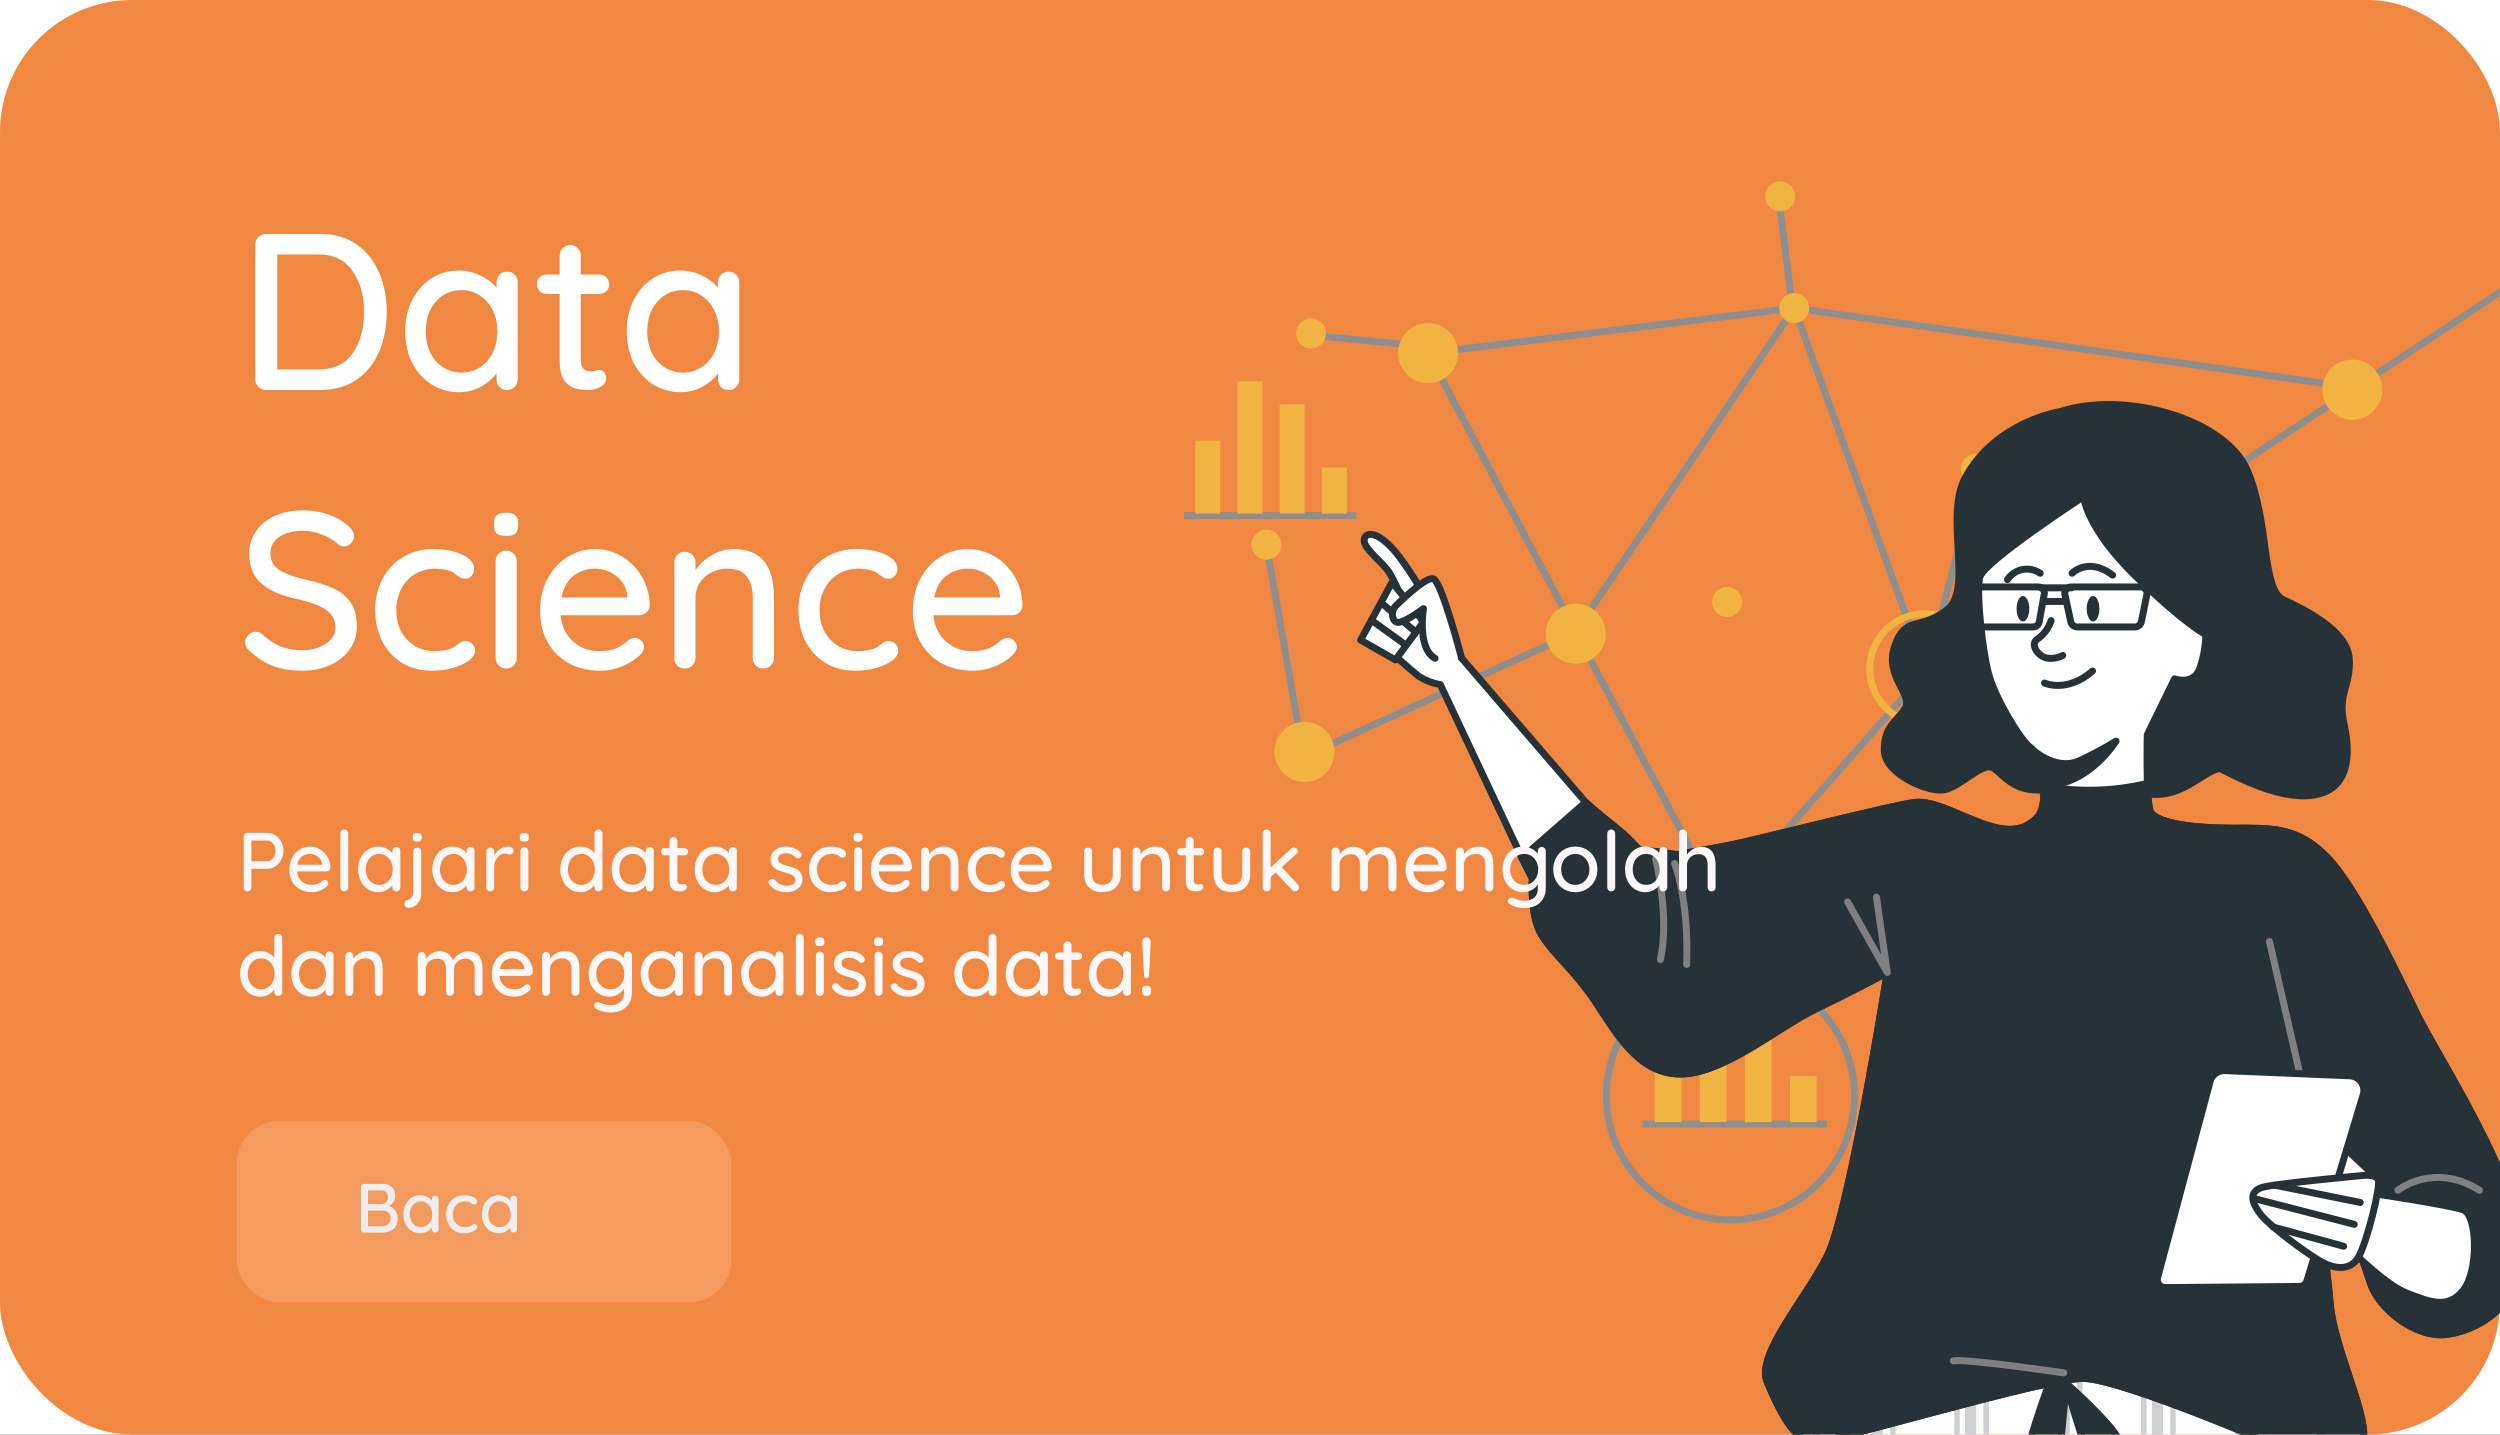 <svg width="359" height="206" viewBox="0 0 359 206" fill="none" xmlns="http://www.w3.org/2000/svg">
<rect x="0" y="0" width="359" height="206" fill="#333333" stroke="none"/>
<g clip-path="url(#clip0)">
<rect width="359" height="206" fill="white"/>
<rect width="359" height="206" rx="19" fill="#F18842"/>
<g clip-path="url(#clip1)">
<path d="M325.522 96.302H307.127" stroke="#8F8F8F" stroke-miterlimit="10"/>
<path d="M325.522 99.663H307.127" stroke="#8F8F8F" stroke-miterlimit="10"/>
<path d="M325.522 103.025H307.127" stroke="#8F8F8F" stroke-miterlimit="10"/>
<path d="M170 74.027H194.783" stroke="#8F8F8F" stroke-miterlimit="10"/>
<path d="M257.657 44.245L338.874 55.788" stroke="#8F8F8F" stroke-miterlimit="10"/>
<path d="M276.621 96.396L247.744 129.152" stroke="#8F8F8F" stroke-miterlimit="10"/>
<path d="M247.744 131.307L205.075 50.71L257.657 44.245L276.621 96.396L422.73 -0.148V-45.791" stroke="#8F8F8F" stroke-miterlimit="10"/>
<path d="M257.657 44.245L226.15 90.871L189.559 107.602" stroke="#8F8F8F" stroke-miterlimit="10"/>
<path d="M299.765 120.774L276.621 96.396L284.232 67.287" stroke="#8F8F8F" stroke-miterlimit="10"/>
<path d="M257.234 42.806L255.39 28.195" stroke="#8F8F8F" stroke-miterlimit="10"/>
<path d="M202.868 49.607L188.214 48.107" stroke="#8F8F8F" stroke-miterlimit="10"/>
<path d="M187.404 109.757L181.861 78.217" stroke="#8F8F8F" stroke-miterlimit="10"/>
<path d="M284.152 97.913C285.176 93.65 282.55 89.364 278.286 88.34C274.023 87.317 269.737 89.943 268.713 94.207C267.69 98.47 270.316 102.756 274.58 103.78C278.843 104.803 283.129 102.177 284.152 97.913Z" stroke="#F1B442" stroke-miterlimit="10"/>
<path d="M276.431 100.353C278.811 100.353 280.741 98.423 280.741 96.043C280.741 93.663 278.811 91.733 276.431 91.733C274.051 91.733 272.121 93.663 272.121 96.043C272.121 98.423 274.051 100.353 276.431 100.353Z" fill="#F1B442"/>
<path d="M247.744 131.307C248.934 131.307 249.899 130.342 249.899 129.152C249.899 127.962 248.934 126.997 247.744 126.997C246.554 126.997 245.589 127.962 245.589 129.152C245.589 130.342 246.554 131.307 247.744 131.307Z" fill="#F1B442"/>
<path d="M181.861 80.372C183.051 80.372 184.016 79.407 184.016 78.217C184.016 77.027 183.051 76.062 181.861 76.062C180.671 76.062 179.706 77.027 179.706 78.217C179.706 79.407 180.671 80.372 181.861 80.372Z" fill="#F1B442"/>
<path d="M248.011 88.595C249.201 88.595 250.166 87.63 250.166 86.44C250.166 85.25 249.201 84.285 248.011 84.285C246.821 84.285 245.856 85.25 245.856 86.44C245.856 87.63 246.821 88.595 248.011 88.595Z" fill="#F1B442"/>
<path d="M283.724 69.476C284.914 69.476 285.879 68.511 285.879 67.321C285.879 66.131 284.914 65.166 283.724 65.166C282.534 65.166 281.569 66.131 281.569 67.321C281.569 68.511 282.534 69.476 283.724 69.476Z" fill="#F1B442"/>
<path d="M304.161 120.765C304.161 121.573 303.922 122.363 303.473 123.035C303.024 123.707 302.386 124.231 301.639 124.54C300.893 124.849 300.071 124.93 299.279 124.772C298.486 124.615 297.758 124.226 297.186 123.654C296.615 123.083 296.226 122.355 296.068 121.562C295.911 120.77 295.992 119.948 296.301 119.201C296.61 118.455 297.134 117.817 297.806 117.368C298.478 116.919 299.268 116.679 300.076 116.679C300.612 116.679 301.144 116.785 301.639 116.99C302.135 117.196 302.585 117.497 302.965 117.876C303.344 118.255 303.645 118.706 303.85 119.201C304.056 119.697 304.161 120.229 304.161 120.765Z" fill="#F1B442"/>
<path d="M257.657 46.4C258.847 46.4 259.812 45.435 259.812 44.245C259.812 43.055 258.847 42.09 257.657 42.09C256.467 42.09 255.502 43.055 255.502 44.245C255.502 45.435 256.467 46.4 257.657 46.4Z" fill="#F1B442"/>
<path d="M226.28 95.328C228.66 95.328 230.59 93.398 230.59 91.017C230.59 88.637 228.66 86.707 226.28 86.707C223.899 86.707 221.97 88.637 221.97 91.017C221.97 93.398 223.899 95.328 226.28 95.328Z" fill="#F1B442"/>
<path d="M337.797 60.261C340.177 60.261 342.107 58.332 342.107 55.951C342.107 53.571 340.177 51.641 337.797 51.641C335.416 51.641 333.487 53.571 333.487 55.951C333.487 58.332 335.416 60.261 337.797 60.261Z" fill="#F1B442"/>
<path d="M187.309 112.283C189.689 112.283 191.619 110.353 191.619 107.973C191.619 105.592 189.689 103.663 187.309 103.663C184.929 103.663 182.999 105.592 182.999 107.973C182.999 110.353 184.929 112.283 187.309 112.283Z" fill="#F1B442"/>
<path d="M205.075 55.02C207.455 55.02 209.385 53.091 209.385 50.71C209.385 48.33 207.455 46.4 205.075 46.4C202.694 46.4 200.765 48.33 200.765 50.71C200.765 53.091 202.694 55.02 205.075 55.02Z" fill="#F1B442"/>
<path d="M256.476 26.212C256.868 26.379 257.202 26.659 257.435 27.016C257.668 27.372 257.79 27.79 257.786 28.217C257.782 28.643 257.651 29.058 257.411 29.41C257.17 29.762 256.831 30.035 256.436 30.194C256.04 30.353 255.607 30.391 255.189 30.304C254.772 30.217 254.39 30.008 254.092 29.703C253.794 29.399 253.592 29.013 253.513 28.594C253.434 28.175 253.481 27.742 253.649 27.35C253.759 27.09 253.921 26.854 254.123 26.656C254.325 26.458 254.564 26.301 254.827 26.196C255.089 26.09 255.37 26.037 255.653 26.04C255.936 26.043 256.216 26.101 256.476 26.212Z" fill="#F1B442"/>
<path d="M186.524 46.607C186.777 46.264 187.125 46.003 187.525 45.858C187.926 45.713 188.36 45.689 188.774 45.791C189.187 45.892 189.562 46.114 189.849 46.428C190.137 46.742 190.325 47.134 190.39 47.555C190.455 47.976 190.394 48.407 190.214 48.793C190.035 49.179 189.745 49.503 189.381 49.725C189.017 49.946 188.596 50.055 188.17 50.037C187.744 50.019 187.334 49.875 186.99 49.624C186.531 49.284 186.225 48.776 186.138 48.211C186.051 47.647 186.189 47.07 186.524 46.607Z" fill="#F1B442"/>
<path d="M175.224 63.287H171.646V73.752H175.224V63.287Z" fill="#F1B442"/>
<path d="M181.283 54.753H177.706V73.752H181.283V54.753Z" fill="#F1B442"/>
<path d="M187.343 58.054H183.766V73.751H187.343V58.054Z" fill="#F1B442"/>
<path d="M193.403 67.14H189.826V73.752H193.403V67.14Z" fill="#F1B442"/>
<path d="M235.856 161.408H262.346" stroke="#8F8F8F" stroke-miterlimit="10"/>
<path d="M241.451 150.677H237.624V161.141H241.451V150.677Z" fill="#F1B442"/>
<path d="M247.925 142.134H244.098V161.133H247.925V142.134Z" fill="#F1B442"/>
<path d="M254.399 145.444H250.571V161.141H254.399V145.444Z" fill="#F1B442"/>
<path d="M260.872 154.53H257.045V161.141H260.872V154.53Z" fill="#F1B442"/>
<path d="M248.494 175.175C258.334 175.175 266.311 167.198 266.311 157.357C266.311 147.517 258.334 139.54 248.494 139.54C238.653 139.54 230.676 147.517 230.676 157.357C230.676 167.198 238.653 175.175 248.494 175.175Z" stroke="#8F8F8F" stroke-miterlimit="10"/>
<path d="M295.897 59.087C295.897 59.087 286.682 60.483 282.251 68.517C279.131 74.155 283.484 84.654 279.519 87.628C275.553 90.602 273.562 88.378 272.071 92.8C270.58 97.222 274.803 99.756 273.562 101.739C272.321 103.721 270.58 104.221 270.58 107.695C270.58 111.169 277.036 113.902 279.269 113.402C281.501 112.902 284.484 109.678 285.966 110.178C287.449 110.678 288.699 113.902 293.664 113.402C298.629 112.902 299.87 110.428 302.853 111.678C305.835 112.927 307.818 114.651 311.292 113.91C314.766 113.169 317.74 109.936 318.981 110.462C320.222 110.988 326.929 114.927 332.144 114.186C337.359 113.445 337.6 108.471 336.609 104.006C335.618 99.541 337.6 98.549 337.35 94.576C337.1 90.602 331.144 87.619 327.92 86.136C324.696 84.654 325.929 74.93 322.696 67.509C319.464 60.087 305.085 56.104 295.897 59.087Z" fill="#263238" stroke="#263238" stroke-linecap="round" stroke-linejoin="round"/>
<path d="M260.554 207.049C260.554 207.049 259.511 229.194 260.356 244.003C261.201 258.812 263.701 323.066 263.701 323.066L294.155 323.928L295.276 246.537L299.189 323.643L334.669 323.368C334.669 323.368 331.6 259.39 331.6 242.624C331.6 225.858 333.833 216.083 333.548 207.98C333.264 199.877 322.342 193.447 302.818 191.214C283.294 188.982 267.054 197.36 263.985 200.696C260.916 204.032 260.554 207.049 260.554 207.049Z" fill="white"/>
<path d="M324.006 196.645C323.497 196.395 322.972 196.153 322.42 195.912V323.488H324.006V196.645Z" fill="#CFCFCF"/>
<path d="M325.851 197.628L325.049 197.188V323.428H325.851V197.628Z" fill="#CFCFCF"/>
<path d="M296.362 192.361C296.152 192.361 295.95 192.444 295.801 192.593C295.652 192.742 295.569 192.943 295.569 193.154V252.908L297.224 284.207V193.154C297.224 193.044 297.202 192.934 297.158 192.833C297.114 192.732 297.049 192.642 296.968 192.567C296.887 192.492 296.791 192.436 296.687 192.4C296.582 192.365 296.472 192.351 296.362 192.361Z" fill="#CFCFCF"/>
<path d="M298.629 192.757C298.577 192.756 298.525 192.766 298.476 192.785C298.427 192.805 298.383 192.834 298.346 192.871C298.309 192.908 298.28 192.952 298.26 193.001C298.241 193.049 298.231 193.102 298.233 193.154V304.783L299.026 320.428V193.154C299.026 193.049 298.984 192.948 298.909 192.874C298.835 192.799 298.734 192.757 298.629 192.757Z" fill="#CFCFCF"/>
<path d="M308.249 323.557V193.154C308.235 193.058 308.186 192.97 308.113 192.906C308.039 192.843 307.945 192.808 307.848 192.808C307.751 192.808 307.657 192.843 307.583 192.906C307.51 192.97 307.461 193.058 307.447 193.154V323.566L308.249 323.557Z" fill="#CFCFCF"/>
<path d="M312.438 193.154C312.438 193.049 312.396 192.948 312.322 192.874C312.248 192.799 312.147 192.757 312.042 192.757C311.989 192.756 311.937 192.766 311.888 192.785C311.84 192.805 311.796 192.834 311.759 192.871C311.722 192.908 311.692 192.952 311.673 193.001C311.653 193.049 311.644 193.102 311.645 193.154V323.531H312.438V193.154Z" fill="#CFCFCF"/>
<path d="M310.602 193.154C310.581 192.957 310.489 192.774 310.341 192.641C310.194 192.509 310.003 192.435 309.805 192.435C309.606 192.435 309.415 192.509 309.268 192.641C309.121 192.774 309.028 192.957 309.007 193.154V323.548H310.602V193.154Z" fill="#CFCFCF"/>
<path d="M321.653 195.602L320.86 195.283V323.462H321.653V195.602Z" fill="#CFCFCF"/>
<path d="M270.364 196.584C269.804 196.852 269.278 197.119 268.778 197.386V323.178H270.364V196.584Z" fill="#CFCFCF"/>
<path d="M267.218 323.178H268.011V197.809L267.218 198.274V323.178Z" fill="#CFCFCF"/>
<path d="M294.44 192.757C294.387 192.756 294.335 192.766 294.286 192.785C294.238 192.805 294.194 192.834 294.157 192.871C294.12 192.908 294.09 192.952 294.071 193.001C294.051 193.049 294.042 193.102 294.043 193.154V323.902H294.155L294.836 277.061V193.154C294.836 193.049 294.794 192.948 294.72 192.874C294.646 192.799 294.545 192.757 294.44 192.757Z" fill="#CFCFCF"/>
<path d="M272.226 195.74L271.433 196.093V323.281H272.226V195.74Z" fill="#CFCFCF"/>
<path d="M282.983 192.361C282.773 192.361 282.571 192.444 282.423 192.593C282.274 192.742 282.19 192.944 282.19 193.154V323.574L283.777 323.626V193.154C283.777 193.05 283.756 192.947 283.716 192.85C283.676 192.754 283.618 192.667 283.544 192.593C283.471 192.519 283.383 192.461 283.287 192.421C283.191 192.381 283.088 192.361 282.983 192.361Z" fill="#CFCFCF"/>
<path d="M280.63 193.154V323.531H281.423V193.154C281.423 193.049 281.381 192.948 281.307 192.873C281.233 192.799 281.132 192.757 281.027 192.757H280.966H280.863C280.786 192.789 280.722 192.845 280.68 192.916C280.638 192.988 280.62 193.071 280.63 193.154Z" fill="#CFCFCF"/>
<path d="M285.216 192.757C285.111 192.757 285.01 192.799 284.936 192.874C284.862 192.948 284.82 193.049 284.82 193.154V323.652H285.613V193.154C285.614 193.102 285.605 193.049 285.585 193.001C285.566 192.952 285.536 192.908 285.499 192.871C285.462 192.834 285.418 192.805 285.369 192.785C285.321 192.766 285.269 192.756 285.216 192.757Z" fill="#CFCFCF"/>
<path d="M260.554 207.049C260.554 207.049 259.511 229.194 260.356 244.003C261.201 258.812 263.701 323.066 263.701 323.066L294.155 323.928L295.276 246.537L299.189 323.643L334.669 323.368C334.669 323.368 331.6 259.39 331.6 242.624C331.6 225.858 333.833 216.083 333.548 207.98C333.264 199.877 322.342 193.447 302.818 191.214C283.294 188.982 267.054 197.36 263.985 200.696C260.916 204.032 260.554 207.049 260.554 207.049Z" stroke="#263238" stroke-miterlimit="10"/>
<path d="M294.302 198.524C294.302 198.524 290.164 209.566 290.854 211.29C291.543 213.014 295.336 213.359 295.336 213.359L296.715 198.869C296.715 198.869 300.163 211.98 301.887 211.635C303.611 211.29 305.335 210.256 304.646 207.489C303.956 204.722 294.638 196.8 294.638 196.8L294.302 198.524Z" fill="#263238" stroke="#263238" stroke-linecap="round" stroke-linejoin="round"/>
<path d="M299.198 71.327C299.198 71.327 284.82 80.663 284.294 82.904C283.768 85.145 284.673 93.541 285.604 96.903C286.535 100.265 290.087 106.238 291.578 107.359C293.069 108.48 294.569 115.384 292.509 117.444C290.449 119.505 288.035 119.496 284.484 118.186C280.932 116.875 277.76 115.014 275.148 115.203C272.536 115.393 252.185 120.617 248.426 121.358C244.668 122.099 241.892 122.478 241.151 122.668C240.41 122.858 237.039 121.918 236.289 122.297C235.539 122.677 234.798 120.987 232.186 118.936C229.574 116.884 227.704 115.203 227.704 115.203L218.549 123.194L220.041 126.176C220.041 126.176 219.67 131.409 221.351 134.21C223.032 137.012 226.014 139.244 229.005 143.692C231.997 148.14 235.16 154.226 241.323 154.226C247.487 154.226 255.322 147.502 260.744 144.89C266.166 142.279 271.011 139.667 271.011 139.667C271.011 139.667 265.597 174.017 262.391 180.362C259.184 186.706 252.124 194.55 253.771 198.464C255.417 202.377 257.693 207.084 260.494 207.084C263.296 207.084 293.535 197.938 299.138 197.938C304.741 197.938 329.937 208.765 332.756 210.256C332.756 210.256 332.195 213.247 333.876 213.247C335.557 213.247 338.186 210.816 339.29 207.273C340.393 203.731 335.187 193.826 334.626 187.292C334.066 180.758 331.075 157.984 331.075 157.984C331.075 157.984 339.29 180.758 340.41 184.31C341.531 187.861 346.944 192.335 351.616 191.594C356.288 190.852 363.745 186.732 361.693 176.466C359.641 166.199 349.806 151.235 346.987 145.442C344.169 139.65 338.367 127.34 334.109 123.03C329.851 118.72 326.265 118.927 320.481 118.927C314.697 118.927 309.275 118.177 308.714 116.341C308.154 114.505 308.344 105.514 308.344 105.514L312.266 97.481C312.266 97.481 314.852 98.42 315.809 96.179C316.406 94.564 316.724 92.858 316.748 91.136C316.748 91.136 313.757 89.645 306.663 82.732C299.569 75.818 299.198 71.327 299.198 71.327Z" fill="white" stroke="#263238" stroke-linecap="round" stroke-linejoin="round"/>
<path d="M291.543 107.359C291.543 107.359 295.052 110.85 298.638 109.229C300.427 108.388 302.171 107.453 303.861 106.428C303.861 106.428 299.965 112.85 293.431 112.85L291.543 107.359Z" fill="#263238" stroke="#263238" stroke-linecap="round" stroke-linejoin="round"/>
<path d="M294.534 89.119C294.206 90.16 293.55 91.067 292.664 91.705C291.354 92.447 292.664 94.291 293.974 94.507C294.74 94.619 295.521 94.486 296.207 94.127" stroke="#263238" stroke-linecap="round" stroke-linejoin="round"/>
<path d="M293.595 98.084C293.595 98.084 296.767 99.575 300.491 96.36" stroke="#263238" stroke-linecap="round" stroke-linejoin="round"/>
<path d="M291.406 87.421C291.406 88.429 291 89.248 290.492 89.248C289.983 89.248 289.578 88.386 289.578 87.421C289.578 86.455 289.983 85.585 290.492 85.585C291 85.585 291.406 86.404 291.406 87.421Z" fill="#263238"/>
<path d="M301.473 87.421C301.473 88.429 301.068 89.248 300.56 89.248C300.051 89.248 299.646 88.386 299.646 87.421C299.646 86.455 300.06 85.585 300.56 85.585C301.06 85.585 301.473 86.404 301.473 87.421Z" fill="#263238"/>
<path d="M291.966 90.033H284.682C284.477 90.036 284.277 89.965 284.119 89.834C283.961 89.703 283.855 89.52 283.82 89.317L283.01 85.352C282.978 85.223 282.976 85.088 283.005 84.959C283.034 84.829 283.092 84.707 283.175 84.604C283.259 84.5 283.365 84.418 283.486 84.362C283.607 84.306 283.739 84.279 283.872 84.283H292.69C292.821 84.28 292.951 84.307 293.07 84.362C293.189 84.416 293.295 84.497 293.378 84.599C293.461 84.7 293.52 84.819 293.55 84.947C293.58 85.074 293.581 85.207 293.552 85.335L292.836 89.3C292.797 89.503 292.689 89.687 292.531 89.82C292.372 89.954 292.173 90.029 291.966 90.033V90.033Z" stroke="#263238" stroke-linecap="round" stroke-linejoin="round"/>
<path d="M306.473 90.033H298.353C298.133 90.041 297.916 89.975 297.738 89.845C297.56 89.715 297.43 89.529 297.371 89.317L296.509 85.352C296.488 85.214 296.498 85.074 296.539 84.94C296.579 84.807 296.649 84.684 296.744 84.582C296.838 84.479 296.954 84.399 297.084 84.348C297.213 84.296 297.352 84.274 297.491 84.283H307.318C307.456 84.273 307.594 84.293 307.723 84.344C307.852 84.394 307.968 84.472 308.062 84.573C308.156 84.674 308.227 84.795 308.268 84.927C308.309 85.059 308.321 85.198 308.301 85.335L307.499 89.3C307.443 89.524 307.309 89.721 307.121 89.855C306.933 89.989 306.703 90.052 306.473 90.033Z" stroke="#263238" stroke-linecap="round" stroke-linejoin="round"/>
<path d="M293.112 84.413H297.448" stroke="#263238" stroke-linecap="round" stroke-linejoin="round"/>
<path d="M293.5 86.369H296.508" stroke="#263238" stroke-linecap="round" stroke-linejoin="round"/>
<path d="M288.268 83.231C288.513 82.859 288.831 82.538 289.202 82.29C289.573 82.042 289.99 81.87 290.429 81.785C290.867 81.7 291.318 81.703 291.755 81.794C292.192 81.886 292.607 82.064 292.974 82.318" stroke="#263238" stroke-linecap="round" stroke-linejoin="round"/>
<path d="M297.551 82.318C297.551 82.318 299.87 79.921 303.37 82.585" stroke="#263238" stroke-linecap="round" stroke-linejoin="round"/>
<path d="M346.987 145.442C344.186 139.658 338.367 127.34 334.109 123.03C329.851 118.72 326.265 118.927 320.481 118.927C314.697 118.927 309.275 118.177 308.714 116.341C308.481 115.07 308.365 113.78 308.37 112.488C303.472 113.663 298.383 113.795 293.431 112.876C293.595 114.738 293.371 116.556 292.474 117.462C290.423 119.513 288.001 119.513 284.449 118.203C280.898 116.893 277.726 115.031 275.114 115.22C272.502 115.41 252.15 120.634 248.392 121.375C244.633 122.116 241.858 122.496 241.116 122.685C240.375 122.875 237.005 121.935 236.255 122.315C235.505 122.694 234.764 121.004 232.152 118.953C229.54 116.901 227.669 115.22 227.669 115.22L218.549 123.194L220.041 126.176C220.041 126.176 219.67 131.409 221.351 134.21C223.032 137.012 226.014 139.244 229.005 143.692C231.997 148.14 235.16 154.226 241.323 154.226C247.487 154.226 255.322 147.502 260.744 144.89C266.166 142.279 271.011 139.667 271.011 139.667C271.011 139.667 265.597 174.017 262.391 180.362C259.184 186.706 252.124 194.55 253.771 198.464C255.417 202.377 257.693 207.084 260.494 207.084C263.296 207.084 293.535 197.938 299.138 197.938C304.741 197.938 329.937 208.765 332.756 210.256C332.756 210.256 332.195 213.247 333.876 213.247C335.557 213.247 338.186 210.816 339.29 207.273C340.393 203.731 335.187 193.826 334.626 187.292C334.066 180.758 331.075 157.984 331.075 157.984C331.075 157.984 339.29 180.758 340.41 184.31C341.531 187.861 346.944 192.335 351.616 191.594C356.288 190.852 363.745 186.732 361.693 176.465C359.641 166.199 349.806 151.235 346.987 145.442Z" fill="#263238" stroke="#263238" stroke-linecap="round" stroke-linejoin="round"/>
<path d="M330.454 155.045L325.894 135.193" stroke="#808080" stroke-linecap="round" stroke-linejoin="round"/>
<path d="M240.479 123.996C240.479 123.996 242.547 129.168 242.203 138.486" stroke="#808080" stroke-linecap="round" stroke-linejoin="round"/>
<path d="M237.746 123.306C237.746 123.306 239.815 131.59 238.436 137.796" stroke="#808080" stroke-linecap="round" stroke-linejoin="round"/>
<path d="M344.332 170.923C344.332 170.923 349.504 166.777 356.055 170.923" stroke="#808080" stroke-linecap="round" stroke-linejoin="round"/>
<path d="M269.459 128.831L271.01 139.658L265.321 129.521" stroke="#808080" stroke-linecap="round" stroke-linejoin="round"/>
<path d="M296.362 197.145C296.362 197.145 282.217 195.067 280.493 195.421" stroke="#808080" stroke-linecap="round" stroke-linejoin="round"/>
<path d="M340.324 171.328C340.324 171.328 351.668 173 353.72 173.741C355.771 174.483 355.952 182.491 353.72 185.284C351.487 188.077 348.884 186.956 345.531 185.654C342.177 184.353 335.859 177.836 335.859 177.836L340.324 171.328Z" fill="white" stroke="#263238" stroke-linecap="round" stroke-linejoin="round"/>
<path d="M341.444 169.285L335.307 163.51L334.376 167.604L336.609 170.768L341.444 169.285Z" fill="white" stroke="#263238" stroke-linecap="round" stroke-linejoin="round"/>
<path d="M317.378 155.278L309.835 183.465C309.788 183.634 309.781 183.811 309.815 183.984C309.849 184.156 309.922 184.317 310.029 184.456C310.136 184.595 310.274 184.707 310.432 184.783C310.59 184.86 310.763 184.898 310.938 184.896L330.187 184.732C330.43 184.729 330.666 184.648 330.861 184.503C331.056 184.357 331.2 184.154 331.273 183.922L339.359 157.2C339.451 156.892 339.471 156.567 339.419 156.25C339.367 155.933 339.243 155.632 339.056 155.371C338.87 155.109 338.627 154.893 338.344 154.739C338.062 154.586 337.749 154.499 337.428 154.485L319.507 153.743C319.031 153.721 318.561 153.861 318.175 154.14C317.788 154.418 317.507 154.819 317.378 155.278Z" fill="white" stroke="#263238" stroke-linecap="round" stroke-linejoin="round"/>
<path d="M339.462 168.785C339.462 168.785 327.446 169.897 325.084 170.449C322.722 171 323.36 172.854 324.739 174.526C326.118 176.198 330.833 179.698 333.031 181.008C335.23 182.319 337.428 182.491 338.609 180.638C339.789 178.784 341.996 170.078 341.488 169.337C340.979 168.596 339.462 168.785 339.462 168.785Z" fill="white" stroke="#263238" stroke-linecap="round" stroke-linejoin="round"/>
<path d="M326.687 170.199L338.919 172.673" stroke="#263238" stroke-linecap="round" stroke-linejoin="round"/>
<path d="M323.696 172.112L338.074 175.819" stroke="#263238" stroke-linecap="round" stroke-linejoin="round"/>
<path d="M326.402 176.19L336.548 178.965" stroke="#263238" stroke-linecap="round" stroke-linejoin="round"/>
<path d="M227.695 115.203L209.895 94.515C209.895 94.515 203.232 82.628 200.413 79.292C197.594 75.956 195.896 76.439 195.896 77.628C195.896 78.818 198.482 80.723 199.465 82.145C200.22 83.433 200.858 84.786 201.37 86.188L198.516 92.377C200.169 94.059 201.916 95.644 203.749 97.127C204.687 97.727 205.737 98.131 206.835 98.316L218.549 123.194L227.695 115.203Z" fill="white" stroke="#263238" stroke-linecap="round" stroke-linejoin="round"/>
<path d="M199.904 83.594L204.421 89.3L200.378 94.765L195.387 91.912L199.904 83.594Z" fill="white" stroke="#263238" stroke-linecap="round" stroke-linejoin="round"/>
<path d="M196.939 89.067L201.792 92.567" stroke="#263238" stroke-linecap="round" stroke-linejoin="round"/>
<path d="M198.49 86.688L203.136 90.619" stroke="#263238" stroke-linecap="round" stroke-linejoin="round"/>
<path d="M209.895 94.532C209.895 94.532 207.041 83.594 205.852 83.12C204.93 82.749 201.835 85.628 200.49 86.938C200.231 87.184 200.054 87.504 199.985 87.855C199.915 88.205 199.956 88.569 200.102 88.895C200.166 89.063 200.289 89.203 200.447 89.288C200.605 89.373 200.789 89.399 200.964 89.361C202.154 89.119 204.412 87.395 204.412 87.395C204.412 87.395 203.464 93.102 206.076 94.532" fill="white"/>
<path d="M209.895 94.532C209.895 94.532 207.041 83.594 205.852 83.12C204.93 82.749 201.835 85.628 200.49 86.938C200.231 87.184 200.054 87.504 199.985 87.855C199.915 88.205 199.956 88.569 200.102 88.895C200.166 89.063 200.289 89.203 200.447 89.288C200.605 89.373 200.789 89.399 200.964 89.361C202.154 89.119 204.412 87.395 204.412 87.395C204.412 87.395 203.464 93.102 206.076 94.532" stroke="#263238" stroke-linecap="round" stroke-linejoin="round"/>
</g>
<path d="M46.064 33.6C48.069 33.6 49.787 34.101 51.216 35.104C52.645 36.107 53.723 37.461 54.448 39.168C55.173 40.853 55.536 42.731 55.536 44.8C55.536 46.891 55.173 48.789 54.448 50.496C53.723 52.181 52.645 53.525 51.216 54.528C49.787 55.509 48.069 56 46.064 56H38.192C37.765 56 37.403 55.851 37.104 55.552C36.805 55.253 36.656 54.891 36.656 54.464V35.136C36.656 34.709 36.805 34.347 37.104 34.048C37.403 33.749 37.765 33.6 38.192 33.6H46.064ZM45.744 53.056C47.92 53.056 49.552 52.288 50.64 50.752C51.728 49.195 52.272 47.211 52.272 44.8C52.272 42.411 51.717 40.437 50.608 38.88C49.52 37.323 47.899 36.544 45.744 36.544H39.824V53.056H45.744ZM72.809 39.008C73.257 39.008 73.62 39.157 73.897 39.456C74.196 39.733 74.346 40.107 74.346 40.576V54.464C74.346 54.891 74.196 55.253 73.897 55.552C73.62 55.851 73.257 56 72.809 56C72.362 56 71.999 55.861 71.722 55.584C71.444 55.285 71.305 54.912 71.305 54.464V53.632C70.751 54.379 69.993 55.019 69.034 55.552C68.073 56.064 67.039 56.32 65.93 56.32C64.479 56.32 63.156 55.947 61.962 55.2C60.788 54.453 59.86 53.419 59.178 52.096C58.516 50.752 58.185 49.248 58.185 47.584C58.185 45.92 58.516 44.427 59.178 43.104C59.86 41.76 60.788 40.715 61.962 39.968C63.135 39.221 64.425 38.848 65.834 38.848C66.964 38.848 68.01 39.083 68.969 39.552C69.951 40.021 70.73 40.619 71.305 41.344V40.576C71.305 40.128 71.444 39.755 71.722 39.456C71.999 39.157 72.362 39.008 72.809 39.008ZM66.281 53.504C67.284 53.504 68.169 53.248 68.938 52.736C69.727 52.224 70.335 51.52 70.761 50.624C71.21 49.728 71.433 48.715 71.433 47.584C71.433 46.475 71.21 45.472 70.761 44.576C70.335 43.68 69.727 42.976 68.938 42.464C68.169 41.931 67.284 41.664 66.281 41.664C65.279 41.664 64.383 41.92 63.593 42.432C62.825 42.944 62.218 43.648 61.77 44.544C61.343 45.44 61.13 46.453 61.13 47.584C61.13 48.715 61.343 49.728 61.77 50.624C62.218 51.52 62.825 52.224 63.593 52.736C64.383 53.248 65.279 53.504 66.281 53.504ZM83.41 42.208V51.744C83.41 52.811 83.89 53.344 84.85 53.344C84.999 53.344 85.202 53.312 85.458 53.248C85.714 53.163 85.916 53.12 86.066 53.12C86.343 53.12 86.578 53.237 86.77 53.472C86.962 53.707 87.058 54.005 87.058 54.368C87.058 54.816 86.802 55.2 86.29 55.52C85.778 55.84 85.202 56 84.562 56C83.858 56 83.207 55.925 82.61 55.776C82.034 55.627 81.511 55.253 81.042 54.656C80.594 54.037 80.37 53.109 80.37 51.872V42.208H78.514C78.108 42.208 77.767 42.08 77.49 41.824C77.234 41.547 77.106 41.205 77.106 40.8C77.106 40.395 77.234 40.064 77.49 39.808C77.767 39.552 78.108 39.424 78.514 39.424H80.37V36.736C80.37 36.309 80.508 35.947 80.786 35.648C81.084 35.349 81.458 35.2 81.906 35.2C82.332 35.2 82.684 35.349 82.962 35.648C83.26 35.947 83.41 36.309 83.41 36.736V39.424H86.066C86.471 39.424 86.802 39.563 87.058 39.84C87.335 40.096 87.474 40.427 87.474 40.832C87.474 41.237 87.335 41.568 87.058 41.824C86.802 42.08 86.471 42.208 86.066 42.208H83.41ZM104.622 39.008C105.07 39.008 105.433 39.157 105.71 39.456C106.009 39.733 106.158 40.107 106.158 40.576V54.464C106.158 54.891 106.009 55.253 105.71 55.552C105.433 55.851 105.07 56 104.622 56C104.174 56 103.811 55.861 103.534 55.584C103.257 55.285 103.118 54.912 103.118 54.464V53.632C102.563 54.379 101.806 55.019 100.846 55.552C99.886 56.064 98.851 56.32 97.742 56.32C96.291 56.32 94.969 55.947 93.774 55.2C92.601 54.453 91.673 53.419 90.99 52.096C90.329 50.752 89.998 49.248 89.998 47.584C89.998 45.92 90.329 44.427 90.99 43.104C91.673 41.76 92.601 40.715 93.774 39.968C94.947 39.221 96.238 38.848 97.646 38.848C98.777 38.848 99.822 39.083 100.782 39.552C101.763 40.021 102.542 40.619 103.118 41.344V40.576C103.118 40.128 103.257 39.755 103.534 39.456C103.811 39.157 104.174 39.008 104.622 39.008ZM98.094 53.504C99.097 53.504 99.982 53.248 100.75 52.736C101.539 52.224 102.147 51.52 102.574 50.624C103.022 49.728 103.246 48.715 103.246 47.584C103.246 46.475 103.022 45.472 102.574 44.576C102.147 43.68 101.539 42.976 100.75 42.464C99.982 41.931 99.097 41.664 98.094 41.664C97.091 41.664 96.195 41.92 95.406 42.432C94.638 42.944 94.03 43.648 93.582 44.544C93.155 45.44 92.942 46.453 92.942 47.584C92.942 48.715 93.155 49.728 93.582 50.624C94.03 51.52 94.638 52.224 95.406 52.736C96.195 53.248 97.091 53.504 98.094 53.504ZM43.44 96.32C41.883 96.32 40.507 96.107 39.312 95.68C38.117 95.232 36.976 94.517 35.888 93.536C35.44 93.152 35.216 92.715 35.216 92.224C35.216 91.84 35.365 91.499 35.664 91.2C35.963 90.88 36.315 90.72 36.72 90.72C37.083 90.72 37.392 90.837 37.648 91.072C38.501 91.861 39.376 92.448 40.272 92.832C41.189 93.195 42.224 93.376 43.376 93.376C44.72 93.376 45.851 93.067 46.768 92.448C47.707 91.829 48.176 91.051 48.176 90.112C48.155 89.003 47.685 88.149 46.768 87.552C45.872 86.933 44.496 86.421 42.64 86.016C40.443 85.568 38.747 84.832 37.552 83.808C36.379 82.784 35.792 81.365 35.792 79.552C35.792 78.293 36.123 77.195 36.784 76.256C37.445 75.296 38.363 74.56 39.536 74.048C40.709 73.536 42.032 73.28 43.504 73.28C44.827 73.28 46.075 73.493 47.248 73.92C48.421 74.347 49.371 74.912 50.096 75.616C50.587 76.043 50.832 76.501 50.832 76.992C50.832 77.376 50.683 77.717 50.384 78.016C50.107 78.315 49.765 78.464 49.36 78.464C49.061 78.464 48.816 78.379 48.624 78.208C48.069 77.653 47.301 77.184 46.32 76.8C45.339 76.416 44.4 76.224 43.504 76.224C42.075 76.224 40.933 76.523 40.08 77.12C39.248 77.696 38.832 78.464 38.832 79.424C38.832 80.469 39.248 81.269 40.08 81.824C40.933 82.379 42.192 82.848 43.856 83.232C45.52 83.595 46.875 84.021 47.92 84.512C48.987 85.003 49.808 85.685 50.384 86.56C50.96 87.435 51.248 88.576 51.248 89.984C51.248 91.221 50.896 92.32 50.192 93.28C49.509 94.24 48.571 94.987 47.376 95.52C46.181 96.053 44.869 96.32 43.44 96.32ZM62.193 78.848C63.878 78.848 65.276 79.115 66.385 79.648C67.516 80.181 68.081 80.864 68.081 81.696C68.081 82.059 67.964 82.389 67.729 82.688C67.494 82.965 67.196 83.104 66.833 83.104C66.556 83.104 66.332 83.061 66.161 82.976C66.012 82.891 65.798 82.752 65.521 82.56C65.393 82.432 65.19 82.283 64.913 82.112C64.657 81.984 64.294 81.877 63.825 81.792C63.356 81.707 62.929 81.664 62.545 81.664C61.436 81.664 60.454 81.92 59.601 82.432C58.748 82.944 58.086 83.659 57.617 84.576C57.148 85.472 56.913 86.475 56.913 87.584C56.913 88.715 57.137 89.728 57.585 90.624C58.054 91.52 58.705 92.224 59.537 92.736C60.369 93.248 61.318 93.504 62.385 93.504C63.494 93.504 64.39 93.333 65.073 92.992C65.222 92.907 65.425 92.768 65.681 92.576C65.894 92.405 66.076 92.277 66.225 92.192C66.396 92.107 66.598 92.064 66.833 92.064C67.26 92.064 67.59 92.203 67.825 92.48C68.081 92.736 68.209 93.077 68.209 93.504C68.209 93.952 67.921 94.4 67.345 94.848C66.79 95.275 66.033 95.627 65.073 95.904C64.134 96.181 63.121 96.32 62.033 96.32C60.412 96.32 58.982 95.947 57.745 95.2C56.508 94.432 55.548 93.387 54.865 92.064C54.204 90.72 53.873 89.227 53.873 87.584C53.873 85.941 54.225 84.459 54.929 83.136C55.633 81.792 56.614 80.747 57.873 80C59.132 79.232 60.572 78.848 62.193 78.848ZM74.215 94.464C74.215 94.891 74.065 95.253 73.766 95.552C73.489 95.851 73.126 96 72.678 96C72.252 96 71.889 95.851 71.591 95.552C71.313 95.253 71.174 94.891 71.174 94.464V80.608C71.174 80.181 71.313 79.819 71.591 79.52C71.889 79.221 72.252 79.072 72.678 79.072C73.126 79.072 73.489 79.221 73.766 79.52C74.065 79.819 74.215 80.181 74.215 80.608V94.464ZM72.678 76.96C72.06 76.96 71.612 76.853 71.335 76.64C71.079 76.405 70.951 76.043 70.951 75.552V75.04C70.951 74.528 71.089 74.165 71.367 73.952C71.665 73.739 72.113 73.632 72.71 73.632C73.308 73.632 73.734 73.749 73.99 73.984C74.268 74.197 74.406 74.549 74.406 75.04V75.552C74.406 76.064 74.268 76.427 73.99 76.64C73.713 76.853 73.276 76.96 72.678 76.96ZM93.305 86.976C93.283 87.36 93.123 87.691 92.825 87.968C92.526 88.224 92.174 88.352 91.769 88.352H80.504C80.654 89.909 81.24 91.157 82.264 92.096C83.31 93.035 84.579 93.504 86.073 93.504C87.097 93.504 87.928 93.355 88.569 93.056C89.209 92.757 89.774 92.373 90.264 91.904C90.585 91.712 90.894 91.616 91.192 91.616C91.555 91.616 91.854 91.744 92.088 92C92.344 92.256 92.472 92.555 92.472 92.896C92.472 93.344 92.259 93.749 91.832 94.112C91.214 94.731 90.392 95.253 89.368 95.68C88.344 96.107 87.299 96.32 86.233 96.32C84.504 96.32 82.979 95.957 81.656 95.232C80.355 94.507 79.342 93.493 78.617 92.192C77.912 90.891 77.561 89.419 77.561 87.776C77.561 85.984 77.923 84.416 78.648 83.072C79.395 81.707 80.366 80.661 81.561 79.936C82.776 79.211 84.078 78.848 85.465 78.848C86.83 78.848 88.11 79.2 89.305 79.904C90.499 80.608 91.459 81.579 92.184 82.816C92.91 84.053 93.283 85.44 93.305 86.976ZM85.465 81.664C84.27 81.664 83.235 82.005 82.361 82.688C81.486 83.349 80.91 84.384 80.632 85.792H90.073V85.536C89.966 84.405 89.454 83.477 88.537 82.752C87.641 82.027 86.617 81.664 85.465 81.664ZM105.379 78.848C109.219 78.848 111.139 81.152 111.139 85.76V94.464C111.139 94.891 110.989 95.253 110.691 95.552C110.413 95.851 110.051 96 109.603 96C109.176 96 108.813 95.851 108.515 95.552C108.237 95.253 108.099 94.891 108.099 94.464V85.792C108.099 84.533 107.811 83.531 107.235 82.784C106.659 82.037 105.72 81.664 104.419 81.664C103.565 81.664 102.787 81.856 102.083 82.24C101.4 82.603 100.856 83.104 100.451 83.744C100.067 84.363 99.874 85.045 99.874 85.792V94.464C99.874 94.891 99.725 95.253 99.427 95.552C99.149 95.851 98.787 96 98.338 96C97.891 96 97.528 95.861 97.251 95.584C96.973 95.285 96.835 94.912 96.835 94.464V80.768C96.835 80.341 96.973 79.979 97.251 79.68C97.549 79.381 97.912 79.232 98.338 79.232C98.787 79.232 99.149 79.381 99.427 79.68C99.725 79.979 99.874 80.341 99.874 80.768V81.888C100.429 81.035 101.197 80.32 102.179 79.744C103.181 79.147 104.248 78.848 105.379 78.848ZM122.974 78.848C124.66 78.848 126.057 79.115 127.166 79.648C128.297 80.181 128.862 80.864 128.862 81.696C128.862 82.059 128.745 82.389 128.51 82.688C128.276 82.965 127.977 83.104 127.614 83.104C127.337 83.104 127.113 83.061 126.942 82.976C126.793 82.891 126.58 82.752 126.302 82.56C126.174 82.432 125.972 82.283 125.694 82.112C125.438 81.984 125.076 81.877 124.606 81.792C124.137 81.707 123.71 81.664 123.326 81.664C122.217 81.664 121.236 81.92 120.382 82.432C119.529 82.944 118.868 83.659 118.398 84.576C117.929 85.472 117.694 86.475 117.694 87.584C117.694 88.715 117.918 89.728 118.366 90.624C118.836 91.52 119.486 92.224 120.318 92.736C121.15 93.248 122.1 93.504 123.166 93.504C124.276 93.504 125.172 93.333 125.854 92.992C126.004 92.907 126.206 92.768 126.462 92.576C126.676 92.405 126.857 92.277 127.006 92.192C127.177 92.107 127.38 92.064 127.614 92.064C128.041 92.064 128.372 92.203 128.606 92.48C128.862 92.736 128.99 93.077 128.99 93.504C128.99 93.952 128.702 94.4 128.126 94.848C127.572 95.275 126.814 95.627 125.854 95.904C124.916 96.181 123.902 96.32 122.814 96.32C121.193 96.32 119.764 95.947 118.526 95.2C117.289 94.432 116.329 93.387 115.646 92.064C114.985 90.72 114.654 89.227 114.654 87.584C114.654 85.941 115.006 84.459 115.71 83.136C116.414 81.792 117.396 80.747 118.654 80C119.913 79.232 121.353 78.848 122.974 78.848ZM146.836 86.976C146.814 87.36 146.654 87.691 146.356 87.968C146.057 88.224 145.705 88.352 145.3 88.352H134.036C134.185 89.909 134.772 91.157 135.796 92.096C136.841 93.035 138.11 93.504 139.604 93.504C140.628 93.504 141.46 93.355 142.1 93.056C142.74 92.757 143.305 92.373 143.796 91.904C144.116 91.712 144.425 91.616 144.724 91.616C145.086 91.616 145.385 91.744 145.62 92C145.876 92.256 146.004 92.555 146.004 92.896C146.004 93.344 145.79 93.749 145.364 94.112C144.745 94.731 143.924 95.253 142.9 95.68C141.876 96.107 140.83 96.32 139.764 96.32C138.036 96.32 136.51 95.957 135.188 95.232C133.886 94.507 132.873 93.493 132.148 92.192C131.444 90.891 131.092 89.419 131.092 87.776C131.092 85.984 131.454 84.416 132.18 83.072C132.926 81.707 133.897 80.661 135.092 79.936C136.308 79.211 137.609 78.848 138.996 78.848C140.361 78.848 141.641 79.2 142.836 79.904C144.03 80.608 144.99 81.579 145.716 82.816C146.441 84.053 146.814 85.44 146.836 86.976ZM138.996 81.664C137.801 81.664 136.766 82.005 135.892 82.688C135.017 83.349 134.441 84.384 134.164 85.792H143.604V85.536C143.497 84.405 142.985 83.477 142.068 82.752C141.172 82.027 140.148 81.664 138.996 81.664Z" fill="white"/>
<path d="M38.356 119.6C38.78 119.6 39.172 119.716 39.532 119.948C39.892 120.172 40.176 120.48 40.384 120.872C40.6 121.264 40.708 121.696 40.708 122.168C40.708 122.64 40.6 123.076 40.384 123.476C40.176 123.876 39.892 124.192 39.532 124.424C39.172 124.656 38.78 124.772 38.356 124.772H36.1V127.424C36.1 127.584 36.048 127.72 35.944 127.832C35.84 127.944 35.708 128 35.548 128C35.38 128 35.244 127.948 35.14 127.844C35.044 127.732 34.996 127.592 34.996 127.424V120.176C34.996 120.016 35.052 119.88 35.164 119.768C35.276 119.656 35.412 119.6 35.572 119.6H38.356ZM38.356 123.68C38.572 123.68 38.772 123.612 38.956 123.476C39.14 123.332 39.284 123.144 39.388 122.912C39.5 122.68 39.556 122.432 39.556 122.168C39.556 121.76 39.436 121.416 39.196 121.136C38.964 120.848 38.684 120.704 38.356 120.704H36.1V123.68H38.356ZM47.45 124.616C47.442 124.76 47.382 124.884 47.27 124.988C47.158 125.084 47.026 125.132 46.874 125.132H42.65C42.706 125.716 42.926 126.184 43.31 126.536C43.702 126.888 44.178 127.064 44.738 127.064C45.122 127.064 45.434 127.008 45.674 126.896C45.914 126.784 46.126 126.64 46.31 126.464C46.43 126.392 46.546 126.356 46.658 126.356C46.794 126.356 46.906 126.404 46.994 126.5C47.09 126.596 47.138 126.708 47.138 126.836C47.138 127.004 47.058 127.156 46.898 127.292C46.666 127.524 46.358 127.72 45.974 127.88C45.59 128.04 45.198 128.12 44.798 128.12C44.15 128.12 43.578 127.984 43.082 127.712C42.594 127.44 42.214 127.06 41.942 126.572C41.678 126.084 41.546 125.532 41.546 124.916C41.546 124.244 41.682 123.656 41.954 123.152C42.234 122.64 42.598 122.248 43.046 121.976C43.502 121.704 43.99 121.568 44.51 121.568C45.022 121.568 45.502 121.7 45.95 121.964C46.398 122.228 46.758 122.592 47.03 123.056C47.302 123.52 47.442 124.04 47.45 124.616ZM44.51 122.624C44.062 122.624 43.674 122.752 43.346 123.008C43.018 123.256 42.802 123.644 42.698 124.172H46.238V124.076C46.198 123.652 46.006 123.304 45.662 123.032C45.326 122.76 44.942 122.624 44.51 122.624ZM50.01 127.424C50.01 127.584 49.954 127.72 49.842 127.832C49.73 127.944 49.594 128 49.434 128C49.274 128 49.138 127.944 49.026 127.832C48.922 127.72 48.87 127.584 48.87 127.424V119.696C48.87 119.536 48.926 119.4 49.038 119.288C49.15 119.176 49.286 119.12 49.446 119.12C49.606 119.12 49.738 119.176 49.842 119.288C49.954 119.4 50.01 119.536 50.01 119.696V127.424ZM56.909 121.628C57.077 121.628 57.213 121.684 57.317 121.796C57.429 121.9 57.485 122.04 57.485 122.216V127.424C57.485 127.584 57.429 127.72 57.317 127.832C57.213 127.944 57.077 128 56.909 128C56.741 128 56.605 127.948 56.501 127.844C56.397 127.732 56.345 127.592 56.345 127.424V127.112C56.137 127.392 55.853 127.632 55.493 127.832C55.133 128.024 54.745 128.12 54.329 128.12C53.785 128.12 53.289 127.98 52.841 127.7C52.401 127.42 52.053 127.032 51.797 126.536C51.549 126.032 51.425 125.468 51.425 124.844C51.425 124.22 51.549 123.66 51.797 123.164C52.053 122.66 52.401 122.268 52.841 121.988C53.281 121.708 53.765 121.568 54.293 121.568C54.717 121.568 55.109 121.656 55.469 121.832C55.837 122.008 56.129 122.232 56.345 122.504V122.216C56.345 122.048 56.397 121.908 56.501 121.796C56.605 121.684 56.741 121.628 56.909 121.628ZM54.461 127.064C54.837 127.064 55.169 126.968 55.457 126.776C55.753 126.584 55.981 126.32 56.141 125.984C56.309 125.648 56.393 125.268 56.393 124.844C56.393 124.428 56.309 124.052 56.141 123.716C55.981 123.38 55.753 123.116 55.457 122.924C55.169 122.724 54.837 122.624 54.461 122.624C54.085 122.624 53.749 122.72 53.453 122.912C53.165 123.104 52.937 123.368 52.769 123.704C52.609 124.04 52.529 124.42 52.529 124.844C52.529 125.268 52.609 125.648 52.769 125.984C52.937 126.32 53.165 126.584 53.453 126.776C53.749 126.968 54.085 127.064 54.461 127.064ZM58.616 130.364C58.464 130.364 58.34 130.312 58.244 130.208C58.14 130.104 58.088 129.98 58.088 129.836V129.728C58.088 129.464 58.252 129.292 58.58 129.212C59.092 129.068 59.348 128.668 59.348 128.012V122.288C59.348 122.128 59.4 121.992 59.504 121.88C59.616 121.768 59.756 121.712 59.924 121.712C60.084 121.712 60.216 121.768 60.32 121.88C60.432 121.992 60.488 122.128 60.488 122.288V128.3C60.488 128.716 60.4 129.08 60.224 129.392C60.056 129.704 59.828 129.944 59.54 130.112C59.252 130.28 58.944 130.364 58.616 130.364ZM59.912 120.86C59.68 120.86 59.512 120.82 59.408 120.74C59.312 120.652 59.264 120.516 59.264 120.332V120.14C59.264 119.948 59.316 119.812 59.42 119.732C59.532 119.652 59.7 119.612 59.924 119.612C60.148 119.612 60.308 119.656 60.404 119.744C60.508 119.824 60.56 119.956 60.56 120.14V120.332C60.56 120.524 60.508 120.66 60.404 120.74C60.3 120.82 60.136 120.86 59.912 120.86ZM67.561 121.628C67.729 121.628 67.865 121.684 67.969 121.796C68.081 121.9 68.137 122.04 68.137 122.216V127.424C68.137 127.584 68.081 127.72 67.969 127.832C67.865 127.944 67.729 128 67.561 128C67.393 128 67.257 127.948 67.153 127.844C67.049 127.732 66.997 127.592 66.997 127.424V127.112C66.789 127.392 66.505 127.632 66.145 127.832C65.785 128.024 65.397 128.12 64.981 128.12C64.437 128.12 63.941 127.98 63.493 127.7C63.053 127.42 62.705 127.032 62.449 126.536C62.201 126.032 62.077 125.468 62.077 124.844C62.077 124.22 62.201 123.66 62.449 123.164C62.705 122.66 63.053 122.268 63.493 121.988C63.933 121.708 64.417 121.568 64.945 121.568C65.369 121.568 65.761 121.656 66.121 121.832C66.489 122.008 66.781 122.232 66.997 122.504V122.216C66.997 122.048 67.049 121.908 67.153 121.796C67.257 121.684 67.393 121.628 67.561 121.628ZM65.113 127.064C65.489 127.064 65.821 126.968 66.109 126.776C66.405 126.584 66.633 126.32 66.793 125.984C66.961 125.648 67.045 125.268 67.045 124.844C67.045 124.428 66.961 124.052 66.793 123.716C66.633 123.38 66.405 123.116 66.109 122.924C65.821 122.724 65.489 122.624 65.113 122.624C64.737 122.624 64.401 122.72 64.105 122.912C63.817 123.104 63.589 123.368 63.421 123.704C63.261 124.04 63.181 124.42 63.181 124.844C63.181 125.268 63.261 125.648 63.421 125.984C63.589 126.32 63.817 126.584 64.105 126.776C64.401 126.968 64.737 127.064 65.113 127.064ZM72.965 121.568C73.172 121.568 73.353 121.624 73.504 121.736C73.656 121.84 73.733 121.972 73.733 122.132C73.733 122.324 73.68 122.472 73.576 122.576C73.481 122.672 73.361 122.72 73.216 122.72C73.144 122.72 73.037 122.696 72.892 122.648C72.725 122.592 72.593 122.564 72.496 122.564C72.249 122.564 72.004 122.652 71.764 122.828C71.532 122.996 71.341 123.232 71.189 123.536C71.044 123.832 70.972 124.164 70.972 124.532V127.424C70.972 127.584 70.916 127.72 70.805 127.832C70.701 127.944 70.564 128 70.397 128C70.228 128 70.093 127.948 69.989 127.844C69.885 127.732 69.832 127.592 69.832 127.424V122.288C69.832 122.128 69.885 121.992 69.989 121.88C70.1 121.768 70.237 121.712 70.397 121.712C70.564 121.712 70.701 121.768 70.805 121.88C70.916 121.992 70.972 122.128 70.972 122.288V122.9C71.148 122.508 71.412 122.192 71.764 121.952C72.117 121.704 72.516 121.576 72.965 121.568ZM75.87 127.424C75.87 127.584 75.814 127.72 75.701 127.832C75.597 127.944 75.462 128 75.293 128C75.133 128 74.998 127.944 74.885 127.832C74.781 127.72 74.73 127.584 74.73 127.424V122.228C74.73 122.068 74.781 121.932 74.885 121.82C74.998 121.708 75.133 121.652 75.293 121.652C75.462 121.652 75.597 121.708 75.701 121.82C75.814 121.932 75.87 122.068 75.87 122.228V127.424ZM75.293 120.86C75.061 120.86 74.894 120.82 74.79 120.74C74.694 120.652 74.645 120.516 74.645 120.332V120.14C74.645 119.948 74.698 119.812 74.802 119.732C74.913 119.652 75.082 119.612 75.305 119.612C75.529 119.612 75.689 119.656 75.785 119.744C75.889 119.824 75.942 119.956 75.942 120.14V120.332C75.942 120.524 75.889 120.66 75.785 120.74C75.681 120.82 75.517 120.86 75.293 120.86ZM85.936 119.12C86.104 119.12 86.24 119.176 86.344 119.288C86.456 119.392 86.512 119.528 86.512 119.696V127.424C86.512 127.584 86.456 127.72 86.344 127.832C86.24 127.944 86.104 128 85.936 128C85.768 128 85.632 127.948 85.528 127.844C85.424 127.732 85.372 127.592 85.372 127.424V127.088C85.172 127.376 84.888 127.62 84.52 127.82C84.16 128.02 83.772 128.12 83.356 128.12C82.812 128.12 82.32 127.98 81.88 127.7C81.44 127.42 81.092 127.032 80.836 126.536C80.58 126.032 80.452 125.468 80.452 124.844C80.452 124.22 80.576 123.66 80.824 123.164C81.08 122.66 81.428 122.268 81.868 121.988C82.308 121.708 82.792 121.568 83.32 121.568C83.744 121.568 84.136 121.656 84.496 121.832C84.856 122.008 85.148 122.236 85.372 122.516V119.696C85.372 119.528 85.424 119.392 85.528 119.288C85.632 119.176 85.768 119.12 85.936 119.12ZM83.488 127.064C83.864 127.064 84.196 126.968 84.484 126.776C84.78 126.584 85.008 126.32 85.168 125.984C85.336 125.648 85.42 125.268 85.42 124.844C85.42 124.428 85.336 124.052 85.168 123.716C85.008 123.372 84.78 123.104 84.484 122.912C84.196 122.72 83.864 122.624 83.488 122.624C83.112 122.624 82.776 122.72 82.48 122.912C82.192 123.104 81.964 123.372 81.796 123.716C81.636 124.052 81.556 124.428 81.556 124.844C81.556 125.268 81.636 125.648 81.796 125.984C81.964 126.32 82.192 126.584 82.48 126.776C82.776 126.968 83.112 127.064 83.488 127.064ZM93.308 121.628C93.475 121.628 93.612 121.684 93.716 121.796C93.828 121.9 93.883 122.04 93.883 122.216V127.424C93.883 127.584 93.828 127.72 93.716 127.832C93.612 127.944 93.475 128 93.308 128C93.139 128 93.004 127.948 92.9 127.844C92.796 127.732 92.743 127.592 92.743 127.424V127.112C92.535 127.392 92.251 127.632 91.891 127.832C91.531 128.024 91.144 128.12 90.728 128.12C90.183 128.12 89.688 127.98 89.24 127.7C88.799 127.42 88.451 127.032 88.195 126.536C87.948 126.032 87.823 125.468 87.823 124.844C87.823 124.22 87.948 123.66 88.195 123.164C88.451 122.66 88.799 122.268 89.24 121.988C89.68 121.708 90.163 121.568 90.692 121.568C91.115 121.568 91.507 121.656 91.868 121.832C92.236 122.008 92.528 122.232 92.743 122.504V122.216C92.743 122.048 92.796 121.908 92.9 121.796C93.004 121.684 93.139 121.628 93.308 121.628ZM90.859 127.064C91.236 127.064 91.567 126.968 91.856 126.776C92.151 126.584 92.379 126.32 92.54 125.984C92.707 125.648 92.791 125.268 92.791 124.844C92.791 124.428 92.707 124.052 92.54 123.716C92.379 123.38 92.151 123.116 91.856 122.924C91.567 122.724 91.236 122.624 90.859 122.624C90.484 122.624 90.147 122.72 89.852 122.912C89.564 123.104 89.335 123.368 89.168 123.704C89.007 124.04 88.927 124.42 88.927 124.844C88.927 125.268 89.007 125.648 89.168 125.984C89.335 126.32 89.564 126.584 89.852 126.776C90.147 126.968 90.484 127.064 90.859 127.064ZM97.283 122.828V126.404C97.283 126.804 97.463 127.004 97.823 127.004C97.879 127.004 97.955 126.992 98.051 126.968C98.147 126.936 98.223 126.92 98.279 126.92C98.383 126.92 98.471 126.964 98.543 127.052C98.615 127.14 98.651 127.252 98.651 127.388C98.651 127.556 98.555 127.7 98.363 127.82C98.171 127.94 97.955 128 97.715 128C97.451 128 97.207 127.972 96.983 127.916C96.767 127.86 96.571 127.72 96.395 127.496C96.227 127.264 96.143 126.916 96.143 126.452V122.828H95.447C95.295 122.828 95.167 122.78 95.063 122.684C94.967 122.58 94.919 122.452 94.919 122.3C94.919 122.148 94.967 122.024 95.063 121.928C95.167 121.832 95.295 121.784 95.447 121.784H96.143V120.776C96.143 120.616 96.195 120.48 96.299 120.368C96.411 120.256 96.551 120.2 96.719 120.2C96.879 120.2 97.011 120.256 97.115 120.368C97.227 120.48 97.283 120.616 97.283 120.776V121.784H98.279C98.431 121.784 98.555 121.836 98.651 121.94C98.755 122.036 98.807 122.16 98.807 122.312C98.807 122.464 98.755 122.588 98.651 122.684C98.555 122.78 98.431 122.828 98.279 122.828H97.283ZM105.237 121.628C105.405 121.628 105.541 121.684 105.645 121.796C105.757 121.9 105.813 122.04 105.813 122.216V127.424C105.813 127.584 105.757 127.72 105.645 127.832C105.541 127.944 105.405 128 105.237 128C105.069 128 104.933 127.948 104.829 127.844C104.725 127.732 104.673 127.592 104.673 127.424V127.112C104.465 127.392 104.181 127.632 103.821 127.832C103.461 128.024 103.073 128.12 102.657 128.12C102.113 128.12 101.617 127.98 101.169 127.7C100.729 127.42 100.381 127.032 100.125 126.536C99.877 126.032 99.753 125.468 99.753 124.844C99.753 124.22 99.877 123.66 100.125 123.164C100.381 122.66 100.729 122.268 101.169 121.988C101.609 121.708 102.093 121.568 102.621 121.568C103.045 121.568 103.437 121.656 103.797 121.832C104.165 122.008 104.457 122.232 104.673 122.504V122.216C104.673 122.048 104.725 121.908 104.829 121.796C104.933 121.684 105.069 121.628 105.237 121.628ZM102.789 127.064C103.165 127.064 103.497 126.968 103.785 126.776C104.081 126.584 104.309 126.32 104.469 125.984C104.637 125.648 104.721 125.268 104.721 124.844C104.721 124.428 104.637 124.052 104.469 123.716C104.309 123.38 104.081 123.116 103.785 122.924C103.497 122.724 103.165 122.624 102.789 122.624C102.413 122.624 102.077 122.72 101.781 122.912C101.493 123.104 101.265 123.368 101.097 123.704C100.937 124.04 100.857 124.42 100.857 124.844C100.857 125.268 100.937 125.648 101.097 125.984C101.265 126.32 101.493 126.584 101.781 126.776C102.077 126.968 102.413 127.064 102.789 127.064ZM110.476 127.016C110.404 126.904 110.368 126.796 110.368 126.692C110.368 126.532 110.452 126.396 110.62 126.284C110.7 126.228 110.792 126.2 110.896 126.2C111.04 126.2 111.172 126.26 111.292 126.38C111.532 126.652 111.788 126.856 112.06 126.992C112.34 127.128 112.672 127.196 113.056 127.196C113.36 127.188 113.628 127.12 113.86 126.992C114.092 126.856 114.208 126.64 114.208 126.344C114.208 126.072 114.088 125.864 113.848 125.72C113.616 125.576 113.272 125.444 112.816 125.324C112.368 125.204 111.996 125.08 111.7 124.952C111.404 124.816 111.152 124.624 110.944 124.376C110.744 124.12 110.644 123.788 110.644 123.38C110.644 123.02 110.744 122.704 110.944 122.432C111.152 122.16 111.424 121.948 111.76 121.796C112.104 121.644 112.476 121.568 112.876 121.568C113.26 121.568 113.64 121.64 114.016 121.784C114.4 121.928 114.712 122.148 114.952 122.444C115.048 122.556 115.096 122.672 115.096 122.792C115.096 122.92 115.032 123.044 114.904 123.164C114.824 123.236 114.724 123.272 114.604 123.272C114.46 123.272 114.344 123.224 114.256 123.128C114.088 122.936 113.88 122.788 113.632 122.684C113.392 122.58 113.124 122.528 112.828 122.528C112.524 122.528 112.264 122.592 112.048 122.72C111.84 122.84 111.736 123.048 111.736 123.344C111.744 123.624 111.864 123.832 112.096 123.968C112.336 124.104 112.7 124.236 113.188 124.364C113.612 124.476 113.964 124.596 114.244 124.724C114.524 124.852 114.76 125.044 114.952 125.3C115.144 125.548 115.24 125.876 115.24 126.284C115.24 126.66 115.132 126.988 114.916 127.268C114.7 127.54 114.416 127.752 114.064 127.904C113.72 128.048 113.352 128.12 112.96 128.12C112.456 128.12 111.988 128.032 111.556 127.856C111.132 127.68 110.772 127.4 110.476 127.016ZM119.291 121.568C119.923 121.568 120.447 121.668 120.863 121.868C121.287 122.068 121.499 122.324 121.499 122.636C121.499 122.772 121.455 122.896 121.367 123.008C121.279 123.112 121.167 123.164 121.031 123.164C120.927 123.164 120.843 123.148 120.779 123.116C120.723 123.084 120.643 123.032 120.539 122.96C120.491 122.912 120.415 122.856 120.311 122.792C120.215 122.744 120.079 122.704 119.903 122.672C119.727 122.64 119.567 122.624 119.423 122.624C119.007 122.624 118.639 122.72 118.319 122.912C117.999 123.104 117.751 123.372 117.575 123.716C117.399 124.052 117.311 124.428 117.311 124.844C117.311 125.268 117.395 125.648 117.563 125.984C117.739 126.32 117.983 126.584 118.295 126.776C118.607 126.968 118.963 127.064 119.363 127.064C119.779 127.064 120.115 127 120.371 126.872C120.427 126.84 120.503 126.788 120.599 126.716C120.679 126.652 120.747 126.604 120.803 126.572C120.867 126.54 120.943 126.524 121.031 126.524C121.191 126.524 121.315 126.576 121.403 126.68C121.499 126.776 121.547 126.904 121.547 127.064C121.547 127.232 121.439 127.4 121.223 127.568C121.015 127.728 120.731 127.86 120.371 127.964C120.019 128.068 119.639 128.12 119.231 128.12C118.623 128.12 118.087 127.98 117.623 127.7C117.159 127.412 116.799 127.02 116.543 126.524C116.295 126.02 116.171 125.46 116.171 124.844C116.171 124.228 116.303 123.672 116.567 123.176C116.831 122.672 117.199 122.28 117.671 122C118.143 121.712 118.683 121.568 119.291 121.568ZM123.799 127.424C123.799 127.584 123.743 127.72 123.631 127.832C123.527 127.944 123.391 128 123.223 128C123.063 128 122.927 127.944 122.815 127.832C122.711 127.72 122.659 127.584 122.659 127.424V122.228C122.659 122.068 122.711 121.932 122.815 121.82C122.927 121.708 123.063 121.652 123.223 121.652C123.391 121.652 123.527 121.708 123.631 121.82C123.743 121.932 123.799 122.068 123.799 122.228V127.424ZM123.223 120.86C122.991 120.86 122.823 120.82 122.719 120.74C122.623 120.652 122.575 120.516 122.575 120.332V120.14C122.575 119.948 122.627 119.812 122.731 119.732C122.843 119.652 123.011 119.612 123.235 119.612C123.459 119.612 123.619 119.656 123.715 119.744C123.819 119.824 123.871 119.956 123.871 120.14V120.332C123.871 120.524 123.819 120.66 123.715 120.74C123.611 120.82 123.447 120.86 123.223 120.86ZM130.958 124.616C130.95 124.76 130.89 124.884 130.778 124.988C130.666 125.084 130.534 125.132 130.382 125.132H126.158C126.214 125.716 126.434 126.184 126.818 126.536C127.21 126.888 127.686 127.064 128.246 127.064C128.63 127.064 128.942 127.008 129.182 126.896C129.422 126.784 129.634 126.64 129.818 126.464C129.938 126.392 130.054 126.356 130.166 126.356C130.302 126.356 130.414 126.404 130.502 126.5C130.598 126.596 130.646 126.708 130.646 126.836C130.646 127.004 130.566 127.156 130.406 127.292C130.174 127.524 129.866 127.72 129.482 127.88C129.098 128.04 128.706 128.12 128.306 128.12C127.658 128.12 127.086 127.984 126.59 127.712C126.102 127.44 125.722 127.06 125.45 126.572C125.186 126.084 125.054 125.532 125.054 124.916C125.054 124.244 125.19 123.656 125.462 123.152C125.742 122.64 126.106 122.248 126.554 121.976C127.01 121.704 127.498 121.568 128.018 121.568C128.53 121.568 129.01 121.7 129.458 121.964C129.906 122.228 130.266 122.592 130.538 123.056C130.81 123.52 130.95 124.04 130.958 124.616ZM128.018 122.624C127.57 122.624 127.182 122.752 126.854 123.008C126.526 123.256 126.31 123.644 126.206 124.172H129.746V124.076C129.706 123.652 129.514 123.304 129.17 123.032C128.834 122.76 128.45 122.624 128.018 122.624ZM135.486 121.568C136.926 121.568 137.646 122.432 137.646 124.16V127.424C137.646 127.584 137.59 127.72 137.478 127.832C137.374 127.944 137.238 128 137.07 128C136.91 128 136.774 127.944 136.662 127.832C136.558 127.72 136.506 127.584 136.506 127.424V124.172C136.506 123.7 136.398 123.324 136.182 123.044C135.966 122.764 135.614 122.624 135.126 122.624C134.806 122.624 134.514 122.696 134.25 122.84C133.994 122.976 133.79 123.164 133.638 123.404C133.494 123.636 133.422 123.892 133.422 124.172V127.424C133.422 127.584 133.366 127.72 133.254 127.832C133.15 127.944 133.014 128 132.846 128C132.678 128 132.542 127.948 132.438 127.844C132.334 127.732 132.282 127.592 132.282 127.424V122.288C132.282 122.128 132.334 121.992 132.438 121.88C132.55 121.768 132.686 121.712 132.846 121.712C133.014 121.712 133.15 121.768 133.254 121.88C133.366 121.992 133.422 122.128 133.422 122.288V122.708C133.63 122.388 133.918 122.12 134.286 121.904C134.662 121.68 135.062 121.568 135.486 121.568ZM142.084 121.568C142.716 121.568 143.24 121.668 143.656 121.868C144.08 122.068 144.292 122.324 144.292 122.636C144.292 122.772 144.248 122.896 144.16 123.008C144.072 123.112 143.96 123.164 143.824 123.164C143.72 123.164 143.636 123.148 143.572 123.116C143.516 123.084 143.436 123.032 143.332 122.96C143.284 122.912 143.208 122.856 143.104 122.792C143.008 122.744 142.872 122.704 142.696 122.672C142.52 122.64 142.36 122.624 142.216 122.624C141.8 122.624 141.432 122.72 141.112 122.912C140.792 123.104 140.544 123.372 140.368 123.716C140.192 124.052 140.104 124.428 140.104 124.844C140.104 125.268 140.188 125.648 140.356 125.984C140.532 126.32 140.776 126.584 141.088 126.776C141.4 126.968 141.756 127.064 142.156 127.064C142.572 127.064 142.908 127 143.164 126.872C143.22 126.84 143.296 126.788 143.392 126.716C143.472 126.652 143.54 126.604 143.596 126.572C143.66 126.54 143.736 126.524 143.824 126.524C143.984 126.524 144.108 126.576 144.196 126.68C144.292 126.776 144.34 126.904 144.34 127.064C144.34 127.232 144.232 127.4 144.016 127.568C143.808 127.728 143.524 127.86 143.164 127.964C142.812 128.068 142.432 128.12 142.024 128.12C141.416 128.12 140.88 127.98 140.416 127.7C139.952 127.412 139.592 127.02 139.336 126.524C139.088 126.02 138.964 125.46 138.964 124.844C138.964 124.228 139.096 123.672 139.36 123.176C139.624 122.672 139.992 122.28 140.464 122C140.936 121.712 141.476 121.568 142.084 121.568ZM151.032 124.616C151.024 124.76 150.964 124.884 150.852 124.988C150.74 125.084 150.608 125.132 150.456 125.132H146.232C146.288 125.716 146.508 126.184 146.892 126.536C147.284 126.888 147.76 127.064 148.32 127.064C148.704 127.064 149.016 127.008 149.256 126.896C149.496 126.784 149.708 126.64 149.892 126.464C150.012 126.392 150.128 126.356 150.24 126.356C150.376 126.356 150.488 126.404 150.576 126.5C150.672 126.596 150.72 126.708 150.72 126.836C150.72 127.004 150.64 127.156 150.48 127.292C150.248 127.524 149.94 127.72 149.556 127.88C149.172 128.04 148.78 128.12 148.38 128.12C147.732 128.12 147.16 127.984 146.664 127.712C146.176 127.44 145.796 127.06 145.524 126.572C145.26 126.084 145.128 125.532 145.128 124.916C145.128 124.244 145.264 123.656 145.536 123.152C145.816 122.64 146.18 122.248 146.628 121.976C147.084 121.704 147.572 121.568 148.092 121.568C148.604 121.568 149.084 121.7 149.532 121.964C149.98 122.228 150.34 122.592 150.612 123.056C150.884 123.52 151.024 124.04 151.032 124.616ZM148.092 122.624C147.644 122.624 147.256 122.752 146.928 123.008C146.6 123.256 146.384 123.644 146.28 124.172H149.82V124.076C149.78 123.652 149.588 123.304 149.244 123.032C148.908 122.76 148.524 122.624 148.092 122.624ZM160.364 121.712C160.532 121.712 160.668 121.768 160.772 121.88C160.884 121.992 160.94 122.128 160.94 122.288V125.48C160.94 126.312 160.708 126.96 160.244 127.424C159.788 127.88 159.14 128.108 158.3 128.108C157.468 128.108 156.824 127.88 156.368 127.424C155.912 126.96 155.684 126.312 155.684 125.48V122.288C155.684 122.128 155.736 121.992 155.84 121.88C155.952 121.768 156.088 121.712 156.248 121.712C156.416 121.712 156.552 121.768 156.656 121.88C156.768 121.992 156.824 122.128 156.824 122.288V125.48C156.824 126.528 157.316 127.052 158.3 127.052C158.788 127.052 159.16 126.92 159.416 126.656C159.672 126.392 159.8 126 159.8 125.48V122.288C159.8 122.128 159.852 121.992 159.956 121.88C160.068 121.768 160.204 121.712 160.364 121.712ZM165.849 121.568C167.289 121.568 168.009 122.432 168.009 124.16V127.424C168.009 127.584 167.953 127.72 167.841 127.832C167.737 127.944 167.601 128 167.433 128C167.273 128 167.137 127.944 167.025 127.832C166.921 127.72 166.869 127.584 166.869 127.424V124.172C166.869 123.7 166.761 123.324 166.545 123.044C166.329 122.764 165.977 122.624 165.489 122.624C165.169 122.624 164.877 122.696 164.613 122.84C164.357 122.976 164.153 123.164 164.001 123.404C163.857 123.636 163.785 123.892 163.785 124.172V127.424C163.785 127.584 163.729 127.72 163.617 127.832C163.513 127.944 163.377 128 163.209 128C163.041 128 162.905 127.948 162.801 127.844C162.697 127.732 162.645 127.592 162.645 127.424V122.288C162.645 122.128 162.697 121.992 162.801 121.88C162.913 121.768 163.049 121.712 163.209 121.712C163.377 121.712 163.513 121.768 163.617 121.88C163.729 121.992 163.785 122.128 163.785 122.288V122.708C163.993 122.388 164.281 122.12 164.649 121.904C165.025 121.68 165.425 121.568 165.849 121.568ZM171.415 122.828V126.404C171.415 126.804 171.595 127.004 171.955 127.004C172.011 127.004 172.087 126.992 172.183 126.968C172.279 126.936 172.355 126.92 172.411 126.92C172.515 126.92 172.603 126.964 172.675 127.052C172.747 127.14 172.783 127.252 172.783 127.388C172.783 127.556 172.687 127.7 172.495 127.82C172.303 127.94 172.087 128 171.847 128C171.583 128 171.339 127.972 171.115 127.916C170.899 127.86 170.703 127.72 170.527 127.496C170.359 127.264 170.275 126.916 170.275 126.452V122.828H169.579C169.427 122.828 169.299 122.78 169.195 122.684C169.099 122.58 169.051 122.452 169.051 122.3C169.051 122.148 169.099 122.024 169.195 121.928C169.299 121.832 169.427 121.784 169.579 121.784H170.275V120.776C170.275 120.616 170.327 120.48 170.431 120.368C170.543 120.256 170.683 120.2 170.851 120.2C171.011 120.2 171.143 120.256 171.247 120.368C171.359 120.48 171.415 120.616 171.415 120.776V121.784H172.411C172.563 121.784 172.687 121.836 172.783 121.94C172.887 122.036 172.939 122.16 172.939 122.312C172.939 122.464 172.887 122.588 172.783 122.684C172.687 122.78 172.563 122.828 172.411 122.828H171.415ZM178.95 121.712C179.118 121.712 179.254 121.768 179.358 121.88C179.47 121.992 179.526 122.128 179.526 122.288V125.48C179.526 126.312 179.294 126.96 178.83 127.424C178.374 127.88 177.726 128.108 176.886 128.108C176.054 128.108 175.41 127.88 174.954 127.424C174.498 126.96 174.27 126.312 174.27 125.48V122.288C174.27 122.128 174.322 121.992 174.426 121.88C174.538 121.768 174.674 121.712 174.834 121.712C175.002 121.712 175.138 121.768 175.242 121.88C175.354 121.992 175.41 122.128 175.41 122.288V125.48C175.41 126.528 175.902 127.052 176.886 127.052C177.374 127.052 177.746 126.92 178.002 126.656C178.258 126.392 178.386 126 178.386 125.48V122.288C178.386 122.128 178.438 121.992 178.542 121.88C178.654 121.768 178.79 121.712 178.95 121.712ZM186.367 127.004C186.487 127.132 186.547 127.272 186.547 127.424C186.547 127.584 186.483 127.72 186.355 127.832C186.235 127.936 186.107 127.988 185.971 127.988C185.795 127.988 185.655 127.924 185.551 127.796L183.187 125.288L182.467 125.936V127.424C182.467 127.584 182.411 127.72 182.299 127.832C182.195 127.944 182.063 128 181.903 128C181.735 128 181.595 127.944 181.483 127.832C181.379 127.72 181.327 127.584 181.327 127.424V119.696C181.327 119.536 181.379 119.4 181.483 119.288C181.595 119.176 181.735 119.12 181.903 119.12C182.063 119.12 182.195 119.176 182.299 119.288C182.411 119.4 182.467 119.536 182.467 119.696V124.568L185.407 121.868C185.543 121.748 185.683 121.688 185.827 121.688C185.963 121.688 186.087 121.748 186.199 121.868C186.311 121.98 186.367 122.1 186.367 122.228C186.367 122.388 186.291 122.532 186.139 122.66L184.063 124.508L186.367 127.004ZM198.427 121.604C199.827 121.604 200.527 122.476 200.527 124.22V127.424C200.527 127.592 200.475 127.732 200.371 127.844C200.267 127.948 200.131 128 199.963 128C199.795 128 199.655 127.944 199.543 127.832C199.439 127.72 199.387 127.584 199.387 127.424V124.232C199.387 123.184 198.947 122.66 198.067 122.66C197.755 122.66 197.471 122.732 197.215 122.876C196.967 123.012 196.771 123.2 196.627 123.44C196.491 123.68 196.423 123.944 196.423 124.232V127.424C196.423 127.584 196.367 127.72 196.255 127.832C196.151 127.944 196.015 128 195.847 128C195.679 128 195.543 127.948 195.439 127.844C195.335 127.732 195.283 127.592 195.283 127.424V124.22C195.283 123.748 195.183 123.372 194.983 123.092C194.783 122.804 194.451 122.66 193.987 122.66C193.515 122.66 193.123 122.812 192.811 123.116C192.507 123.412 192.355 123.78 192.355 124.22V127.424C192.355 127.584 192.299 127.72 192.187 127.832C192.083 127.944 191.947 128 191.779 128C191.611 128 191.475 127.948 191.371 127.844C191.267 127.732 191.215 127.592 191.215 127.424V122.288C191.215 122.128 191.267 121.992 191.371 121.88C191.483 121.768 191.619 121.712 191.779 121.712C191.947 121.712 192.083 121.768 192.187 121.88C192.299 121.992 192.355 122.128 192.355 122.288V122.708C192.563 122.396 192.839 122.136 193.183 121.928C193.535 121.712 193.915 121.604 194.323 121.604C195.315 121.604 195.959 122.044 196.255 122.924C196.431 122.588 196.723 122.284 197.131 122.012C197.539 121.74 197.971 121.604 198.427 121.604ZM207.751 124.616C207.743 124.76 207.683 124.884 207.571 124.988C207.459 125.084 207.327 125.132 207.175 125.132H202.951C203.007 125.716 203.227 126.184 203.611 126.536C204.003 126.888 204.479 127.064 205.039 127.064C205.423 127.064 205.735 127.008 205.975 126.896C206.215 126.784 206.427 126.64 206.611 126.464C206.731 126.392 206.847 126.356 206.959 126.356C207.095 126.356 207.207 126.404 207.295 126.5C207.391 126.596 207.439 126.708 207.439 126.836C207.439 127.004 207.359 127.156 207.199 127.292C206.967 127.524 206.659 127.72 206.275 127.88C205.891 128.04 205.499 128.12 205.099 128.12C204.451 128.12 203.879 127.984 203.383 127.712C202.895 127.44 202.515 127.06 202.243 126.572C201.979 126.084 201.847 125.532 201.847 124.916C201.847 124.244 201.983 123.656 202.255 123.152C202.535 122.64 202.899 122.248 203.347 121.976C203.803 121.704 204.291 121.568 204.811 121.568C205.323 121.568 205.803 121.7 206.251 121.964C206.699 122.228 207.059 122.592 207.331 123.056C207.603 123.52 207.743 124.04 207.751 124.616ZM204.811 122.624C204.363 122.624 203.975 122.752 203.647 123.008C203.319 123.256 203.103 123.644 202.999 124.172H206.539V124.076C206.499 123.652 206.307 123.304 205.963 123.032C205.627 122.76 205.243 122.624 204.811 122.624ZM212.279 121.568C213.719 121.568 214.439 122.432 214.439 124.16V127.424C214.439 127.584 214.383 127.72 214.271 127.832C214.167 127.944 214.031 128 213.863 128C213.703 128 213.567 127.944 213.455 127.832C213.351 127.72 213.299 127.584 213.299 127.424V124.172C213.299 123.7 213.191 123.324 212.975 123.044C212.759 122.764 212.407 122.624 211.919 122.624C211.599 122.624 211.307 122.696 211.043 122.84C210.787 122.976 210.583 123.164 210.431 123.404C210.287 123.636 210.215 123.892 210.215 124.172V127.424C210.215 127.584 210.159 127.72 210.047 127.832C209.943 127.944 209.807 128 209.639 128C209.471 128 209.335 127.948 209.231 127.844C209.127 127.732 209.075 127.592 209.075 127.424V122.288C209.075 122.128 209.127 121.992 209.231 121.88C209.343 121.768 209.479 121.712 209.639 121.712C209.807 121.712 209.943 121.768 210.047 121.88C210.159 121.992 210.215 122.128 210.215 122.288V122.708C210.423 122.388 210.711 122.12 211.079 121.904C211.455 121.68 211.855 121.568 212.279 121.568ZM221.397 121.628C221.565 121.628 221.701 121.684 221.805 121.796C221.917 121.9 221.973 122.04 221.973 122.216V127.496C221.973 128.144 221.833 128.684 221.553 129.116C221.281 129.556 220.909 129.88 220.437 130.088C219.965 130.296 219.433 130.4 218.841 130.4C218.521 130.4 218.145 130.344 217.713 130.232C217.289 130.12 217.017 130.004 216.897 129.884C216.649 129.756 216.525 129.596 216.525 129.404C216.525 129.356 216.541 129.292 216.573 129.212C216.661 129.012 216.809 128.912 217.017 128.912C217.121 128.912 217.233 128.936 217.353 128.984C217.993 129.232 218.493 129.356 218.853 129.356C219.493 129.356 219.981 129.2 220.317 128.888C220.661 128.584 220.833 128.164 220.833 127.628V126.98C220.665 127.292 220.381 127.56 219.981 127.784C219.589 128.008 219.173 128.12 218.733 128.12C218.181 128.12 217.677 127.98 217.221 127.7C216.765 127.42 216.405 127.032 216.141 126.536C215.885 126.032 215.757 125.468 215.757 124.844C215.757 124.22 215.885 123.66 216.141 123.164C216.405 122.66 216.761 122.268 217.209 121.988C217.665 121.708 218.165 121.568 218.709 121.568C219.149 121.568 219.557 121.668 219.933 121.868C220.317 122.068 220.617 122.312 220.833 122.6V122.216C220.833 122.048 220.885 121.908 220.989 121.796C221.093 121.684 221.229 121.628 221.397 121.628ZM218.865 127.064C219.257 127.064 219.605 126.972 219.909 126.788C220.213 126.596 220.449 126.332 220.617 125.996C220.793 125.652 220.881 125.268 220.881 124.844C220.881 124.42 220.793 124.04 220.617 123.704C220.449 123.368 220.213 123.104 219.909 122.912C219.605 122.72 219.257 122.624 218.865 122.624C218.481 122.624 218.137 122.72 217.833 122.912C217.529 123.104 217.289 123.372 217.113 123.716C216.945 124.052 216.861 124.428 216.861 124.844C216.861 125.26 216.945 125.64 217.113 125.984C217.289 126.32 217.529 126.584 217.833 126.776C218.137 126.968 218.481 127.064 218.865 127.064ZM229.382 124.856C229.382 125.48 229.242 126.04 228.962 126.536C228.682 127.032 228.298 127.42 227.81 127.7C227.33 127.98 226.798 128.12 226.214 128.12C225.63 128.12 225.094 127.98 224.606 127.7C224.126 127.42 223.746 127.032 223.466 126.536C223.186 126.04 223.046 125.48 223.046 124.856C223.046 124.232 223.186 123.668 223.466 123.164C223.746 122.66 224.126 122.268 224.606 121.988C225.094 121.708 225.63 121.568 226.214 121.568C226.798 121.568 227.33 121.708 227.81 121.988C228.298 122.268 228.682 122.66 228.962 123.164C229.242 123.668 229.382 124.232 229.382 124.856ZM228.242 124.856C228.242 124.424 228.15 124.04 227.966 123.704C227.79 123.36 227.546 123.096 227.234 122.912C226.93 122.72 226.59 122.624 226.214 122.624C225.838 122.624 225.494 122.72 225.182 122.912C224.878 123.096 224.634 123.36 224.45 123.704C224.274 124.04 224.186 124.424 224.186 124.856C224.186 125.28 224.274 125.66 224.45 125.996C224.634 126.332 224.878 126.596 225.182 126.788C225.494 126.972 225.838 127.064 226.214 127.064C226.59 127.064 226.93 126.972 227.234 126.788C227.546 126.596 227.79 126.332 227.966 125.996C228.15 125.66 228.242 125.28 228.242 124.856ZM231.943 127.424C231.943 127.584 231.887 127.72 231.775 127.832C231.663 127.944 231.527 128 231.367 128C231.207 128 231.071 127.944 230.959 127.832C230.855 127.72 230.803 127.584 230.803 127.424V119.696C230.803 119.536 230.859 119.4 230.971 119.288C231.083 119.176 231.219 119.12 231.379 119.12C231.539 119.12 231.671 119.176 231.775 119.288C231.887 119.4 231.943 119.536 231.943 119.696V127.424ZM238.843 121.628C239.011 121.628 239.147 121.684 239.251 121.796C239.363 121.9 239.419 122.04 239.419 122.216V127.424C239.419 127.584 239.363 127.72 239.251 127.832C239.147 127.944 239.011 128 238.843 128C238.675 128 238.539 127.948 238.435 127.844C238.331 127.732 238.279 127.592 238.279 127.424V127.112C238.071 127.392 237.787 127.632 237.427 127.832C237.067 128.024 236.679 128.12 236.263 128.12C235.719 128.12 235.223 127.98 234.775 127.7C234.335 127.42 233.987 127.032 233.731 126.536C233.483 126.032 233.359 125.468 233.359 124.844C233.359 124.22 233.483 123.66 233.731 123.164C233.987 122.66 234.335 122.268 234.775 121.988C235.215 121.708 235.699 121.568 236.227 121.568C236.651 121.568 237.043 121.656 237.403 121.832C237.771 122.008 238.063 122.232 238.279 122.504V122.216C238.279 122.048 238.331 121.908 238.435 121.796C238.539 121.684 238.675 121.628 238.843 121.628ZM236.395 127.064C236.771 127.064 237.103 126.968 237.391 126.776C237.687 126.584 237.915 126.32 238.075 125.984C238.243 125.648 238.327 125.268 238.327 124.844C238.327 124.428 238.243 124.052 238.075 123.716C237.915 123.38 237.687 123.116 237.391 122.924C237.103 122.724 236.771 122.624 236.395 122.624C236.019 122.624 235.683 122.72 235.387 122.912C235.099 123.104 234.871 123.368 234.703 123.704C234.543 124.04 234.463 124.42 234.463 124.844C234.463 125.268 234.543 125.648 234.703 125.984C234.871 126.32 235.099 126.584 235.387 126.776C235.683 126.968 236.019 127.064 236.395 127.064ZM244.246 121.604C245.654 121.604 246.358 122.476 246.358 124.22V127.424C246.358 127.584 246.302 127.72 246.19 127.832C246.086 127.944 245.95 128 245.782 128C245.622 128 245.486 127.944 245.374 127.832C245.27 127.72 245.218 127.584 245.218 127.424V124.22C245.218 123.18 244.778 122.66 243.898 122.66C243.426 122.66 243.034 122.812 242.722 123.116C242.41 123.412 242.254 123.78 242.254 124.22V127.424C242.254 127.584 242.198 127.72 242.086 127.832C241.982 127.944 241.846 128 241.678 128C241.51 128 241.374 127.948 241.27 127.844C241.166 127.732 241.114 127.592 241.114 127.424V119.696C241.114 119.536 241.166 119.4 241.27 119.288C241.382 119.176 241.518 119.12 241.678 119.12C241.846 119.12 241.982 119.176 242.086 119.288C242.198 119.4 242.254 119.536 242.254 119.696V122.732C242.454 122.42 242.734 122.156 243.094 121.94C243.454 121.716 243.838 121.604 244.246 121.604ZM39.952 134.12C40.12 134.12 40.256 134.176 40.36 134.288C40.472 134.392 40.528 134.528 40.528 134.696V142.424C40.528 142.584 40.472 142.72 40.36 142.832C40.256 142.944 40.12 143 39.952 143C39.784 143 39.648 142.948 39.544 142.844C39.44 142.732 39.388 142.592 39.388 142.424V142.088C39.188 142.376 38.904 142.62 38.536 142.82C38.176 143.02 37.788 143.12 37.372 143.12C36.828 143.12 36.336 142.98 35.896 142.7C35.456 142.42 35.108 142.032 34.852 141.536C34.596 141.032 34.468 140.468 34.468 139.844C34.468 139.22 34.592 138.66 34.84 138.164C35.096 137.66 35.444 137.268 35.884 136.988C36.324 136.708 36.808 136.568 37.336 136.568C37.76 136.568 38.152 136.656 38.512 136.832C38.872 137.008 39.164 137.236 39.388 137.516V134.696C39.388 134.528 39.44 134.392 39.544 134.288C39.648 134.176 39.784 134.12 39.952 134.12ZM37.504 142.064C37.88 142.064 38.212 141.968 38.5 141.776C38.796 141.584 39.024 141.32 39.184 140.984C39.352 140.648 39.436 140.268 39.436 139.844C39.436 139.428 39.352 139.052 39.184 138.716C39.024 138.372 38.796 138.104 38.5 137.912C38.212 137.72 37.88 137.624 37.504 137.624C37.128 137.624 36.792 137.72 36.496 137.912C36.208 138.104 35.98 138.372 35.812 138.716C35.652 139.052 35.572 139.428 35.572 139.844C35.572 140.268 35.652 140.648 35.812 140.984C35.98 141.32 36.208 141.584 36.496 141.776C36.792 141.968 37.128 142.064 37.504 142.064ZM47.323 136.628C47.491 136.628 47.627 136.684 47.731 136.796C47.843 136.9 47.899 137.04 47.899 137.216V142.424C47.899 142.584 47.843 142.72 47.731 142.832C47.627 142.944 47.491 143 47.323 143C47.155 143 47.019 142.948 46.915 142.844C46.811 142.732 46.759 142.592 46.759 142.424V142.112C46.551 142.392 46.267 142.632 45.907 142.832C45.547 143.024 45.159 143.12 44.743 143.12C44.199 143.12 43.703 142.98 43.255 142.7C42.815 142.42 42.467 142.032 42.211 141.536C41.963 141.032 41.839 140.468 41.839 139.844C41.839 139.22 41.963 138.66 42.211 138.164C42.467 137.66 42.815 137.268 43.255 136.988C43.695 136.708 44.179 136.568 44.707 136.568C45.131 136.568 45.523 136.656 45.883 136.832C46.251 137.008 46.543 137.232 46.759 137.504V137.216C46.759 137.048 46.811 136.908 46.915 136.796C47.019 136.684 47.155 136.628 47.323 136.628ZM44.875 142.064C45.251 142.064 45.583 141.968 45.871 141.776C46.167 141.584 46.395 141.32 46.555 140.984C46.723 140.648 46.807 140.268 46.807 139.844C46.807 139.428 46.723 139.052 46.555 138.716C46.395 138.38 46.167 138.116 45.871 137.924C45.583 137.724 45.251 137.624 44.875 137.624C44.499 137.624 44.163 137.72 43.867 137.912C43.579 138.104 43.351 138.368 43.183 138.704C43.023 139.04 42.943 139.42 42.943 139.844C42.943 140.268 43.023 140.648 43.183 140.984C43.351 141.32 43.579 141.584 43.867 141.776C44.163 141.968 44.499 142.064 44.875 142.064ZM52.798 136.568C54.238 136.568 54.958 137.432 54.958 139.16V142.424C54.958 142.584 54.902 142.72 54.79 142.832C54.686 142.944 54.55 143 54.382 143C54.222 143 54.086 142.944 53.974 142.832C53.87 142.72 53.818 142.584 53.818 142.424V139.172C53.818 138.7 53.71 138.324 53.494 138.044C53.278 137.764 52.926 137.624 52.438 137.624C52.118 137.624 51.826 137.696 51.562 137.84C51.306 137.976 51.102 138.164 50.95 138.404C50.806 138.636 50.734 138.892 50.734 139.172V142.424C50.734 142.584 50.678 142.72 50.566 142.832C50.462 142.944 50.326 143 50.158 143C49.99 143 49.854 142.948 49.75 142.844C49.646 142.732 49.594 142.592 49.594 142.424V137.288C49.594 137.128 49.646 136.992 49.75 136.88C49.862 136.768 49.998 136.712 50.158 136.712C50.326 136.712 50.462 136.768 50.566 136.88C50.678 136.992 50.734 137.128 50.734 137.288V137.708C50.942 137.388 51.23 137.12 51.598 136.904C51.974 136.68 52.374 136.568 52.798 136.568ZM67.201 136.604C68.601 136.604 69.301 137.476 69.301 139.22V142.424C69.301 142.592 69.249 142.732 69.145 142.844C69.041 142.948 68.905 143 68.737 143C68.569 143 68.429 142.944 68.317 142.832C68.213 142.72 68.161 142.584 68.161 142.424V139.232C68.161 138.184 67.721 137.66 66.841 137.66C66.529 137.66 66.245 137.732 65.989 137.876C65.741 138.012 65.545 138.2 65.401 138.44C65.265 138.68 65.197 138.944 65.197 139.232V142.424C65.197 142.584 65.141 142.72 65.029 142.832C64.925 142.944 64.789 143 64.621 143C64.453 143 64.317 142.948 64.213 142.844C64.109 142.732 64.057 142.592 64.057 142.424V139.22C64.057 138.748 63.957 138.372 63.757 138.092C63.557 137.804 63.225 137.66 62.761 137.66C62.289 137.66 61.897 137.812 61.585 138.116C61.281 138.412 61.129 138.78 61.129 139.22V142.424C61.129 142.584 61.073 142.72 60.961 142.832C60.857 142.944 60.721 143 60.553 143C60.385 143 60.249 142.948 60.145 142.844C60.041 142.732 59.989 142.592 59.989 142.424V137.288C59.989 137.128 60.041 136.992 60.145 136.88C60.257 136.768 60.393 136.712 60.553 136.712C60.721 136.712 60.857 136.768 60.961 136.88C61.073 136.992 61.129 137.128 61.129 137.288V137.708C61.337 137.396 61.613 137.136 61.957 136.928C62.309 136.712 62.689 136.604 63.097 136.604C64.089 136.604 64.733 137.044 65.029 137.924C65.205 137.588 65.497 137.284 65.905 137.012C66.313 136.74 66.745 136.604 67.201 136.604ZM76.524 139.616C76.516 139.76 76.456 139.884 76.344 139.988C76.232 140.084 76.1 140.132 75.948 140.132H71.724C71.78 140.716 72 141.184 72.384 141.536C72.776 141.888 73.252 142.064 73.812 142.064C74.196 142.064 74.508 142.008 74.748 141.896C74.988 141.784 75.2 141.64 75.384 141.464C75.504 141.392 75.62 141.356 75.732 141.356C75.868 141.356 75.98 141.404 76.068 141.5C76.164 141.596 76.212 141.708 76.212 141.836C76.212 142.004 76.132 142.156 75.972 142.292C75.74 142.524 75.432 142.72 75.048 142.88C74.664 143.04 74.272 143.12 73.872 143.12C73.224 143.12 72.652 142.984 72.156 142.712C71.668 142.44 71.288 142.06 71.016 141.572C70.752 141.084 70.62 140.532 70.62 139.916C70.62 139.244 70.756 138.656 71.028 138.152C71.308 137.64 71.672 137.248 72.12 136.976C72.576 136.704 73.064 136.568 73.584 136.568C74.096 136.568 74.576 136.7 75.024 136.964C75.472 137.228 75.832 137.592 76.104 138.056C76.376 138.52 76.516 139.04 76.524 139.616ZM73.584 137.624C73.136 137.624 72.748 137.752 72.42 138.008C72.092 138.256 71.876 138.644 71.772 139.172H75.312V139.076C75.272 138.652 75.08 138.304 74.736 138.032C74.4 137.76 74.016 137.624 73.584 137.624ZM81.052 136.568C82.492 136.568 83.212 137.432 83.212 139.16V142.424C83.212 142.584 83.156 142.72 83.044 142.832C82.94 142.944 82.804 143 82.636 143C82.476 143 82.34 142.944 82.228 142.832C82.124 142.72 82.072 142.584 82.072 142.424V139.172C82.072 138.7 81.964 138.324 81.748 138.044C81.532 137.764 81.18 137.624 80.692 137.624C80.372 137.624 80.08 137.696 79.816 137.84C79.56 137.976 79.356 138.164 79.204 138.404C79.06 138.636 78.988 138.892 78.988 139.172V142.424C78.988 142.584 78.932 142.72 78.82 142.832C78.716 142.944 78.58 143 78.412 143C78.244 143 78.108 142.948 78.004 142.844C77.9 142.732 77.848 142.592 77.848 142.424V137.288C77.848 137.128 77.9 136.992 78.004 136.88C78.116 136.768 78.252 136.712 78.412 136.712C78.58 136.712 78.716 136.768 78.82 136.88C78.932 136.992 78.988 137.128 78.988 137.288V137.708C79.196 137.388 79.484 137.12 79.852 136.904C80.228 136.68 80.628 136.568 81.052 136.568ZM90.171 136.628C90.338 136.628 90.475 136.684 90.579 136.796C90.691 136.9 90.746 137.04 90.746 137.216V142.496C90.746 143.144 90.606 143.684 90.326 144.116C90.055 144.556 89.683 144.88 89.21 145.088C88.739 145.296 88.207 145.4 87.615 145.4C87.294 145.4 86.918 145.344 86.487 145.232C86.062 145.12 85.79 145.004 85.671 144.884C85.422 144.756 85.299 144.596 85.299 144.404C85.299 144.356 85.314 144.292 85.347 144.212C85.434 144.012 85.582 143.912 85.79 143.912C85.894 143.912 86.007 143.936 86.126 143.984C86.766 144.232 87.266 144.356 87.626 144.356C88.266 144.356 88.754 144.2 89.091 143.888C89.434 143.584 89.606 143.164 89.606 142.628V141.98C89.439 142.292 89.154 142.56 88.754 142.784C88.362 143.008 87.947 143.12 87.507 143.12C86.954 143.12 86.451 142.98 85.995 142.7C85.538 142.42 85.178 142.032 84.915 141.536C84.659 141.032 84.531 140.468 84.531 139.844C84.531 139.22 84.659 138.66 84.915 138.164C85.178 137.66 85.534 137.268 85.983 136.988C86.439 136.708 86.939 136.568 87.483 136.568C87.922 136.568 88.331 136.668 88.707 136.868C89.091 137.068 89.391 137.312 89.606 137.6V137.216C89.606 137.048 89.659 136.908 89.763 136.796C89.867 136.684 90.002 136.628 90.171 136.628ZM87.638 142.064C88.031 142.064 88.379 141.972 88.683 141.788C88.987 141.596 89.222 141.332 89.391 140.996C89.567 140.652 89.654 140.268 89.654 139.844C89.654 139.42 89.567 139.04 89.391 138.704C89.222 138.368 88.987 138.104 88.683 137.912C88.379 137.72 88.031 137.624 87.638 137.624C87.254 137.624 86.91 137.72 86.606 137.912C86.302 138.104 86.062 138.372 85.886 138.716C85.719 139.052 85.635 139.428 85.635 139.844C85.635 140.26 85.719 140.64 85.886 140.984C86.062 141.32 86.302 141.584 86.606 141.776C86.91 141.968 87.254 142.064 87.638 142.064ZM97.479 136.628C97.647 136.628 97.783 136.684 97.887 136.796C97.999 136.9 98.055 137.04 98.055 137.216V142.424C98.055 142.584 97.999 142.72 97.887 142.832C97.783 142.944 97.647 143 97.479 143C97.311 143 97.175 142.948 97.071 142.844C96.967 142.732 96.915 142.592 96.915 142.424V142.112C96.707 142.392 96.423 142.632 96.063 142.832C95.703 143.024 95.315 143.12 94.899 143.12C94.355 143.12 93.859 142.98 93.411 142.7C92.971 142.42 92.623 142.032 92.367 141.536C92.119 141.032 91.995 140.468 91.995 139.844C91.995 139.22 92.119 138.66 92.367 138.164C92.623 137.66 92.971 137.268 93.411 136.988C93.851 136.708 94.335 136.568 94.863 136.568C95.287 136.568 95.679 136.656 96.039 136.832C96.407 137.008 96.699 137.232 96.915 137.504V137.216C96.915 137.048 96.967 136.908 97.071 136.796C97.175 136.684 97.311 136.628 97.479 136.628ZM95.031 142.064C95.407 142.064 95.739 141.968 96.027 141.776C96.323 141.584 96.551 141.32 96.711 140.984C96.879 140.648 96.963 140.268 96.963 139.844C96.963 139.428 96.879 139.052 96.711 138.716C96.551 138.38 96.323 138.116 96.027 137.924C95.739 137.724 95.407 137.624 95.031 137.624C94.655 137.624 94.319 137.72 94.023 137.912C93.735 138.104 93.507 138.368 93.339 138.704C93.179 139.04 93.099 139.42 93.099 139.844C93.099 140.268 93.179 140.648 93.339 140.984C93.507 141.32 93.735 141.584 94.023 141.776C94.319 141.968 94.655 142.064 95.031 142.064ZM102.954 136.568C104.394 136.568 105.114 137.432 105.114 139.16V142.424C105.114 142.584 105.058 142.72 104.946 142.832C104.842 142.944 104.706 143 104.538 143C104.378 143 104.242 142.944 104.13 142.832C104.026 142.72 103.974 142.584 103.974 142.424V139.172C103.974 138.7 103.866 138.324 103.65 138.044C103.434 137.764 103.082 137.624 102.594 137.624C102.274 137.624 101.982 137.696 101.718 137.84C101.462 137.976 101.258 138.164 101.106 138.404C100.962 138.636 100.89 138.892 100.89 139.172V142.424C100.89 142.584 100.834 142.72 100.722 142.832C100.618 142.944 100.482 143 100.314 143C100.146 143 100.01 142.948 99.906 142.844C99.802 142.732 99.75 142.592 99.75 142.424V137.288C99.75 137.128 99.802 136.992 99.906 136.88C100.018 136.768 100.154 136.712 100.314 136.712C100.482 136.712 100.618 136.768 100.722 136.88C100.834 136.992 100.89 137.128 100.89 137.288V137.708C101.098 137.388 101.386 137.12 101.754 136.904C102.13 136.68 102.53 136.568 102.954 136.568ZM111.917 136.628C112.085 136.628 112.221 136.684 112.325 136.796C112.437 136.9 112.493 137.04 112.493 137.216V142.424C112.493 142.584 112.437 142.72 112.325 142.832C112.221 142.944 112.085 143 111.917 143C111.749 143 111.613 142.948 111.509 142.844C111.405 142.732 111.353 142.592 111.353 142.424V142.112C111.145 142.392 110.861 142.632 110.501 142.832C110.141 143.024 109.753 143.12 109.337 143.12C108.793 143.12 108.297 142.98 107.849 142.7C107.409 142.42 107.061 142.032 106.805 141.536C106.557 141.032 106.433 140.468 106.433 139.844C106.433 139.22 106.557 138.66 106.805 138.164C107.061 137.66 107.409 137.268 107.849 136.988C108.289 136.708 108.773 136.568 109.301 136.568C109.725 136.568 110.117 136.656 110.477 136.832C110.845 137.008 111.137 137.232 111.353 137.504V137.216C111.353 137.048 111.405 136.908 111.509 136.796C111.613 136.684 111.749 136.628 111.917 136.628ZM109.469 142.064C109.845 142.064 110.177 141.968 110.465 141.776C110.761 141.584 110.989 141.32 111.149 140.984C111.317 140.648 111.401 140.268 111.401 139.844C111.401 139.428 111.317 139.052 111.149 138.716C110.989 138.38 110.761 138.116 110.465 137.924C110.177 137.724 109.845 137.624 109.469 137.624C109.093 137.624 108.757 137.72 108.461 137.912C108.173 138.104 107.945 138.368 107.777 138.704C107.617 139.04 107.537 139.42 107.537 139.844C107.537 140.268 107.617 140.648 107.777 140.984C107.945 141.32 108.173 141.584 108.461 141.776C108.757 141.968 109.093 142.064 109.469 142.064ZM115.424 142.424C115.424 142.584 115.368 142.72 115.256 142.832C115.144 142.944 115.008 143 114.848 143C114.688 143 114.552 142.944 114.44 142.832C114.336 142.72 114.284 142.584 114.284 142.424V134.696C114.284 134.536 114.34 134.4 114.452 134.288C114.564 134.176 114.7 134.12 114.86 134.12C115.02 134.12 115.152 134.176 115.256 134.288C115.368 134.4 115.424 134.536 115.424 134.696V142.424ZM118.303 142.424C118.303 142.584 118.247 142.72 118.135 142.832C118.031 142.944 117.895 143 117.727 143C117.567 143 117.431 142.944 117.319 142.832C117.215 142.72 117.163 142.584 117.163 142.424V137.228C117.163 137.068 117.215 136.932 117.319 136.82C117.431 136.708 117.567 136.652 117.727 136.652C117.895 136.652 118.031 136.708 118.135 136.82C118.247 136.932 118.303 137.068 118.303 137.228V142.424ZM117.727 135.86C117.495 135.86 117.327 135.82 117.223 135.74C117.127 135.652 117.079 135.516 117.079 135.332V135.14C117.079 134.948 117.131 134.812 117.235 134.732C117.347 134.652 117.515 134.612 117.739 134.612C117.963 134.612 118.123 134.656 118.219 134.744C118.323 134.824 118.375 134.956 118.375 135.14V135.332C118.375 135.524 118.323 135.66 118.219 135.74C118.115 135.82 117.951 135.86 117.727 135.86ZM119.582 142.016C119.51 141.904 119.474 141.796 119.474 141.692C119.474 141.532 119.558 141.396 119.726 141.284C119.806 141.228 119.898 141.2 120.002 141.2C120.146 141.2 120.278 141.26 120.398 141.38C120.638 141.652 120.894 141.856 121.166 141.992C121.446 142.128 121.778 142.196 122.162 142.196C122.466 142.188 122.734 142.12 122.966 141.992C123.198 141.856 123.314 141.64 123.314 141.344C123.314 141.072 123.194 140.864 122.954 140.72C122.722 140.576 122.378 140.444 121.922 140.324C121.474 140.204 121.102 140.08 120.806 139.952C120.51 139.816 120.258 139.624 120.05 139.376C119.85 139.12 119.75 138.788 119.75 138.38C119.75 138.02 119.85 137.704 120.05 137.432C120.258 137.16 120.53 136.948 120.866 136.796C121.21 136.644 121.582 136.568 121.982 136.568C122.366 136.568 122.746 136.64 123.122 136.784C123.506 136.928 123.818 137.148 124.058 137.444C124.154 137.556 124.202 137.672 124.202 137.792C124.202 137.92 124.138 138.044 124.01 138.164C123.93 138.236 123.83 138.272 123.71 138.272C123.566 138.272 123.45 138.224 123.362 138.128C123.194 137.936 122.986 137.788 122.738 137.684C122.498 137.58 122.23 137.528 121.934 137.528C121.63 137.528 121.37 137.592 121.154 137.72C120.946 137.84 120.842 138.048 120.842 138.344C120.85 138.624 120.97 138.832 121.202 138.968C121.442 139.104 121.806 139.236 122.294 139.364C122.718 139.476 123.07 139.596 123.35 139.724C123.63 139.852 123.866 140.044 124.058 140.3C124.25 140.548 124.346 140.876 124.346 141.284C124.346 141.66 124.238 141.988 124.022 142.268C123.806 142.54 123.522 142.752 123.17 142.904C122.826 143.048 122.458 143.12 122.066 143.12C121.562 143.12 121.094 143.032 120.662 142.856C120.238 142.68 119.878 142.4 119.582 142.016ZM126.741 142.424C126.741 142.584 126.685 142.72 126.573 142.832C126.469 142.944 126.333 143 126.165 143C126.005 143 125.869 142.944 125.757 142.832C125.653 142.72 125.601 142.584 125.601 142.424V137.228C125.601 137.068 125.653 136.932 125.757 136.82C125.869 136.708 126.005 136.652 126.165 136.652C126.333 136.652 126.469 136.708 126.573 136.82C126.685 136.932 126.741 137.068 126.741 137.228V142.424ZM126.165 135.86C125.933 135.86 125.765 135.82 125.661 135.74C125.565 135.652 125.517 135.516 125.517 135.332V135.14C125.517 134.948 125.569 134.812 125.673 134.732C125.785 134.652 125.953 134.612 126.177 134.612C126.401 134.612 126.561 134.656 126.657 134.744C126.761 134.824 126.813 134.956 126.813 135.14V135.332C126.813 135.524 126.761 135.66 126.657 135.74C126.553 135.82 126.389 135.86 126.165 135.86ZM128.019 142.016C127.947 141.904 127.911 141.796 127.911 141.692C127.911 141.532 127.995 141.396 128.163 141.284C128.243 141.228 128.335 141.2 128.439 141.2C128.583 141.2 128.715 141.26 128.835 141.38C129.075 141.652 129.331 141.856 129.603 141.992C129.883 142.128 130.215 142.196 130.599 142.196C130.903 142.188 131.171 142.12 131.403 141.992C131.635 141.856 131.751 141.64 131.751 141.344C131.751 141.072 131.631 140.864 131.391 140.72C131.159 140.576 130.815 140.444 130.359 140.324C129.911 140.204 129.539 140.08 129.243 139.952C128.947 139.816 128.695 139.624 128.487 139.376C128.287 139.12 128.187 138.788 128.187 138.38C128.187 138.02 128.287 137.704 128.487 137.432C128.695 137.16 128.967 136.948 129.303 136.796C129.647 136.644 130.019 136.568 130.419 136.568C130.803 136.568 131.183 136.64 131.559 136.784C131.943 136.928 132.255 137.148 132.495 137.444C132.591 137.556 132.639 137.672 132.639 137.792C132.639 137.92 132.575 138.044 132.447 138.164C132.367 138.236 132.267 138.272 132.147 138.272C132.003 138.272 131.887 138.224 131.799 138.128C131.631 137.936 131.423 137.788 131.175 137.684C130.935 137.58 130.667 137.528 130.371 137.528C130.067 137.528 129.807 137.592 129.591 137.72C129.383 137.84 129.279 138.048 129.279 138.344C129.287 138.624 129.407 138.832 129.639 138.968C129.879 139.104 130.243 139.236 130.731 139.364C131.155 139.476 131.507 139.596 131.787 139.724C132.067 139.852 132.303 140.044 132.495 140.3C132.687 140.548 132.783 140.876 132.783 141.284C132.783 141.66 132.675 141.988 132.459 142.268C132.243 142.54 131.959 142.752 131.607 142.904C131.263 143.048 130.895 143.12 130.503 143.12C129.999 143.12 129.531 143.032 129.099 142.856C128.675 142.68 128.315 142.4 128.019 142.016ZM142.526 134.12C142.694 134.12 142.83 134.176 142.934 134.288C143.046 134.392 143.102 134.528 143.102 134.696V142.424C143.102 142.584 143.046 142.72 142.934 142.832C142.83 142.944 142.694 143 142.526 143C142.358 143 142.222 142.948 142.118 142.844C142.014 142.732 141.962 142.592 141.962 142.424V142.088C141.762 142.376 141.478 142.62 141.11 142.82C140.75 143.02 140.362 143.12 139.946 143.12C139.402 143.12 138.91 142.98 138.47 142.7C138.03 142.42 137.682 142.032 137.426 141.536C137.17 141.032 137.042 140.468 137.042 139.844C137.042 139.22 137.166 138.66 137.414 138.164C137.67 137.66 138.018 137.268 138.458 136.988C138.898 136.708 139.382 136.568 139.91 136.568C140.334 136.568 140.726 136.656 141.086 136.832C141.446 137.008 141.738 137.236 141.962 137.516V134.696C141.962 134.528 142.014 134.392 142.118 134.288C142.222 134.176 142.358 134.12 142.526 134.12ZM140.078 142.064C140.454 142.064 140.786 141.968 141.074 141.776C141.37 141.584 141.598 141.32 141.758 140.984C141.926 140.648 142.01 140.268 142.01 139.844C142.01 139.428 141.926 139.052 141.758 138.716C141.598 138.372 141.37 138.104 141.074 137.912C140.786 137.72 140.454 137.624 140.078 137.624C139.702 137.624 139.366 137.72 139.07 137.912C138.782 138.104 138.554 138.372 138.386 138.716C138.226 139.052 138.146 139.428 138.146 139.844C138.146 140.268 138.226 140.648 138.386 140.984C138.554 141.32 138.782 141.584 139.07 141.776C139.366 141.968 139.702 142.064 140.078 142.064ZM149.897 136.628C150.065 136.628 150.201 136.684 150.305 136.796C150.417 136.9 150.473 137.04 150.473 137.216V142.424C150.473 142.584 150.417 142.72 150.305 142.832C150.201 142.944 150.065 143 149.897 143C149.729 143 149.593 142.948 149.489 142.844C149.385 142.732 149.333 142.592 149.333 142.424V142.112C149.125 142.392 148.841 142.632 148.481 142.832C148.121 143.024 147.733 143.12 147.317 143.12C146.773 143.12 146.277 142.98 145.829 142.7C145.389 142.42 145.041 142.032 144.785 141.536C144.537 141.032 144.413 140.468 144.413 139.844C144.413 139.22 144.537 138.66 144.785 138.164C145.041 137.66 145.389 137.268 145.829 136.988C146.269 136.708 146.753 136.568 147.281 136.568C147.705 136.568 148.097 136.656 148.457 136.832C148.825 137.008 149.117 137.232 149.333 137.504V137.216C149.333 137.048 149.385 136.908 149.489 136.796C149.593 136.684 149.729 136.628 149.897 136.628ZM147.449 142.064C147.825 142.064 148.157 141.968 148.445 141.776C148.741 141.584 148.969 141.32 149.129 140.984C149.297 140.648 149.381 140.268 149.381 139.844C149.381 139.428 149.297 139.052 149.129 138.716C148.969 138.38 148.741 138.116 148.445 137.924C148.157 137.724 147.825 137.624 147.449 137.624C147.073 137.624 146.737 137.72 146.441 137.912C146.153 138.104 145.925 138.368 145.757 138.704C145.597 139.04 145.517 139.42 145.517 139.844C145.517 140.268 145.597 140.648 145.757 140.984C145.925 141.32 146.153 141.584 146.441 141.776C146.737 141.968 147.073 142.064 147.449 142.064ZM153.872 137.828V141.404C153.872 141.804 154.052 142.004 154.412 142.004C154.468 142.004 154.544 141.992 154.64 141.968C154.736 141.936 154.812 141.92 154.868 141.92C154.972 141.92 155.06 141.964 155.132 142.052C155.204 142.14 155.24 142.252 155.24 142.388C155.24 142.556 155.144 142.7 154.952 142.82C154.76 142.94 154.544 143 154.304 143C154.04 143 153.796 142.972 153.572 142.916C153.356 142.86 153.16 142.72 152.984 142.496C152.816 142.264 152.732 141.916 152.732 141.452V137.828H152.036C151.884 137.828 151.756 137.78 151.652 137.684C151.556 137.58 151.508 137.452 151.508 137.3C151.508 137.148 151.556 137.024 151.652 136.928C151.756 136.832 151.884 136.784 152.036 136.784H152.732V135.776C152.732 135.616 152.784 135.48 152.888 135.368C153 135.256 153.14 135.2 153.308 135.2C153.468 135.2 153.6 135.256 153.704 135.368C153.816 135.48 153.872 135.616 153.872 135.776V136.784H154.868C155.02 136.784 155.144 136.836 155.24 136.94C155.344 137.036 155.396 137.16 155.396 137.312C155.396 137.464 155.344 137.588 155.24 137.684C155.144 137.78 155.02 137.828 154.868 137.828H153.872ZM161.827 136.628C161.995 136.628 162.131 136.684 162.235 136.796C162.347 136.9 162.403 137.04 162.403 137.216V142.424C162.403 142.584 162.347 142.72 162.235 142.832C162.131 142.944 161.995 143 161.827 143C161.659 143 161.523 142.948 161.419 142.844C161.315 142.732 161.263 142.592 161.263 142.424V142.112C161.055 142.392 160.771 142.632 160.411 142.832C160.051 143.024 159.663 143.12 159.247 143.12C158.703 143.12 158.207 142.98 157.759 142.7C157.319 142.42 156.971 142.032 156.715 141.536C156.467 141.032 156.343 140.468 156.343 139.844C156.343 139.22 156.467 138.66 156.715 138.164C156.971 137.66 157.319 137.268 157.759 136.988C158.199 136.708 158.683 136.568 159.211 136.568C159.635 136.568 160.027 136.656 160.387 136.832C160.755 137.008 161.047 137.232 161.263 137.504V137.216C161.263 137.048 161.315 136.908 161.419 136.796C161.523 136.684 161.659 136.628 161.827 136.628ZM159.379 142.064C159.755 142.064 160.087 141.968 160.375 141.776C160.671 141.584 160.899 141.32 161.059 140.984C161.227 140.648 161.311 140.268 161.311 139.844C161.311 139.428 161.227 139.052 161.059 138.716C160.899 138.38 160.671 138.116 160.375 137.924C160.087 137.724 159.755 137.624 159.379 137.624C159.003 137.624 158.667 137.72 158.371 137.912C158.083 138.104 157.855 138.368 157.687 138.704C157.527 139.04 157.447 139.42 157.447 139.844C157.447 140.268 157.527 140.648 157.687 140.984C157.855 141.32 158.083 141.584 158.371 141.776C158.667 141.968 159.003 142.064 159.379 142.064ZM164.65 140.48C164.426 140.48 164.306 140.352 164.29 140.096L164.026 135.32C164.01 135.112 164.058 134.94 164.17 134.804C164.29 134.668 164.446 134.6 164.638 134.6C164.838 134.6 164.994 134.668 165.106 134.804C165.218 134.94 165.266 135.112 165.25 135.32L164.998 140.096C164.99 140.224 164.954 140.32 164.89 140.384C164.834 140.448 164.754 140.48 164.65 140.48ZM164.578 143C164.386 143 164.238 142.948 164.134 142.844C164.038 142.732 163.99 142.58 163.99 142.388V142.16C163.99 141.968 164.038 141.82 164.134 141.716C164.238 141.604 164.386 141.548 164.578 141.548H164.71C164.902 141.548 165.046 141.604 165.142 141.716C165.246 141.82 165.298 141.968 165.298 142.16V142.388C165.298 142.58 165.246 142.732 165.142 142.844C165.046 142.948 164.902 143 164.71 143H164.578Z" fill="#FCF7F8"/>
<rect x="34" y="161" width="71" height="26" rx="6" fill="white" fill-opacity="0.15"/>
<path d="M55.84 173.18C56.207 173.307 56.507 173.517 56.74 173.81C56.98 174.097 57.1 174.473 57.1 174.94C57.1 175.68 56.883 176.21 56.45 176.53C56.023 176.843 55.5 177 54.88 177H52.31C52.177 177 52.063 176.953 51.97 176.86C51.877 176.767 51.83 176.653 51.83 176.52V170.48C51.83 170.347 51.877 170.233 51.97 170.14C52.063 170.047 52.177 170 52.31 170H54.88C55.487 170 55.947 170.15 56.26 170.45C56.58 170.75 56.74 171.183 56.74 171.75C56.74 172.07 56.663 172.357 56.51 172.61C56.357 172.857 56.133 173.047 55.84 173.18ZM55.71 171.9C55.71 171.587 55.623 171.35 55.45 171.19C55.283 171.023 55.047 170.94 54.74 170.94H52.85V172.89H54.76C55.033 172.883 55.26 172.797 55.44 172.63C55.62 172.457 55.71 172.213 55.71 171.9ZM54.87 176.08C55.237 176.08 55.53 175.987 55.75 175.8C55.97 175.607 56.08 175.32 56.08 174.94C56.08 174.2 55.66 173.83 54.82 173.83H52.85V176.08H54.87ZM62.493 171.69C62.633 171.69 62.746 171.737 62.833 171.83C62.926 171.917 62.973 172.033 62.973 172.18V176.52C62.973 176.653 62.926 176.767 62.833 176.86C62.746 176.953 62.633 177 62.493 177C62.353 177 62.24 176.957 62.153 176.87C62.066 176.777 62.023 176.66 62.023 176.52V176.26C61.85 176.493 61.613 176.693 61.313 176.86C61.013 177.02 60.69 177.1 60.343 177.1C59.89 177.1 59.477 176.983 59.103 176.75C58.736 176.517 58.447 176.193 58.233 175.78C58.026 175.36 57.923 174.89 57.923 174.37C57.923 173.85 58.026 173.383 58.233 172.97C58.447 172.55 58.736 172.223 59.103 171.99C59.47 171.757 59.873 171.64 60.313 171.64C60.666 171.64 60.993 171.713 61.293 171.86C61.6 172.007 61.843 172.193 62.023 172.42V172.18C62.023 172.04 62.066 171.923 62.153 171.83C62.24 171.737 62.353 171.69 62.493 171.69ZM60.453 176.22C60.767 176.22 61.043 176.14 61.283 175.98C61.53 175.82 61.72 175.6 61.853 175.32C61.993 175.04 62.063 174.723 62.063 174.37C62.063 174.023 61.993 173.71 61.853 173.43C61.72 173.15 61.53 172.93 61.283 172.77C61.043 172.603 60.767 172.52 60.453 172.52C60.14 172.52 59.86 172.6 59.613 172.76C59.373 172.92 59.183 173.14 59.043 173.42C58.91 173.7 58.843 174.017 58.843 174.37C58.843 174.723 58.91 175.04 59.043 175.32C59.183 175.6 59.373 175.82 59.613 175.98C59.86 176.14 60.14 176.22 60.453 176.22ZM66.666 171.64C67.192 171.64 67.629 171.723 67.976 171.89C68.329 172.057 68.506 172.27 68.506 172.53C68.506 172.643 68.469 172.747 68.396 172.84C68.322 172.927 68.229 172.97 68.116 172.97C68.029 172.97 67.959 172.957 67.906 172.93C67.859 172.903 67.792 172.86 67.706 172.8C67.666 172.76 67.602 172.713 67.516 172.66C67.436 172.62 67.322 172.587 67.176 172.56C67.029 172.533 66.896 172.52 66.776 172.52C66.429 172.52 66.122 172.6 65.856 172.76C65.589 172.92 65.382 173.143 65.236 173.43C65.089 173.71 65.016 174.023 65.016 174.37C65.016 174.723 65.086 175.04 65.226 175.32C65.372 175.6 65.576 175.82 65.836 175.98C66.096 176.14 66.392 176.22 66.726 176.22C67.072 176.22 67.352 176.167 67.566 176.06C67.612 176.033 67.676 175.99 67.756 175.93C67.822 175.877 67.879 175.837 67.926 175.81C67.979 175.783 68.042 175.77 68.116 175.77C68.249 175.77 68.352 175.813 68.426 175.9C68.506 175.98 68.546 176.087 68.546 176.22C68.546 176.36 68.456 176.5 68.276 176.64C68.102 176.773 67.866 176.883 67.566 176.97C67.272 177.057 66.956 177.1 66.616 177.1C66.109 177.1 65.662 176.983 65.276 176.75C64.889 176.51 64.589 176.183 64.376 175.77C64.169 175.35 64.066 174.883 64.066 174.37C64.066 173.857 64.176 173.393 64.396 172.98C64.616 172.56 64.922 172.233 65.316 172C65.709 171.76 66.159 171.64 66.666 171.64ZM73.772 171.69C73.912 171.69 74.026 171.737 74.112 171.83C74.206 171.917 74.252 172.033 74.252 172.18V176.52C74.252 176.653 74.206 176.767 74.112 176.86C74.026 176.953 73.912 177 73.772 177C73.632 177 73.519 176.957 73.433 176.87C73.346 176.777 73.302 176.66 73.302 176.52V176.26C73.129 176.493 72.892 176.693 72.593 176.86C72.293 177.02 71.969 177.1 71.623 177.1C71.169 177.1 70.756 176.983 70.382 176.75C70.016 176.517 69.726 176.193 69.513 175.78C69.306 175.36 69.203 174.89 69.203 174.37C69.203 173.85 69.306 173.383 69.513 172.97C69.726 172.55 70.016 172.223 70.382 171.99C70.749 171.757 71.153 171.64 71.593 171.64C71.946 171.64 72.272 171.713 72.573 171.86C72.879 172.007 73.123 172.193 73.302 172.42V172.18C73.302 172.04 73.346 171.923 73.433 171.83C73.519 171.737 73.632 171.69 73.772 171.69ZM71.733 176.22C72.046 176.22 72.323 176.14 72.562 175.98C72.809 175.82 72.999 175.6 73.132 175.32C73.272 175.04 73.343 174.723 73.343 174.37C73.343 174.023 73.272 173.71 73.132 173.43C72.999 173.15 72.809 172.93 72.562 172.77C72.323 172.603 72.046 172.52 71.733 172.52C71.419 172.52 71.139 172.6 70.892 172.76C70.653 172.92 70.463 173.14 70.323 173.42C70.189 173.7 70.123 174.017 70.123 174.37C70.123 174.723 70.189 175.04 70.323 175.32C70.463 175.6 70.653 175.82 70.892 175.98C71.139 176.14 71.419 176.22 71.733 176.22Z" fill="#EEEEF0"/>
</g>
<defs>
<clipPath id="clip0">
<rect width="359" height="206" fill="white"/>
</clipPath>
<clipPath id="clip1">
<rect width="431" height="431" fill="white" transform="translate(80 -38)"/>
</clipPath>
</defs>
</svg>
